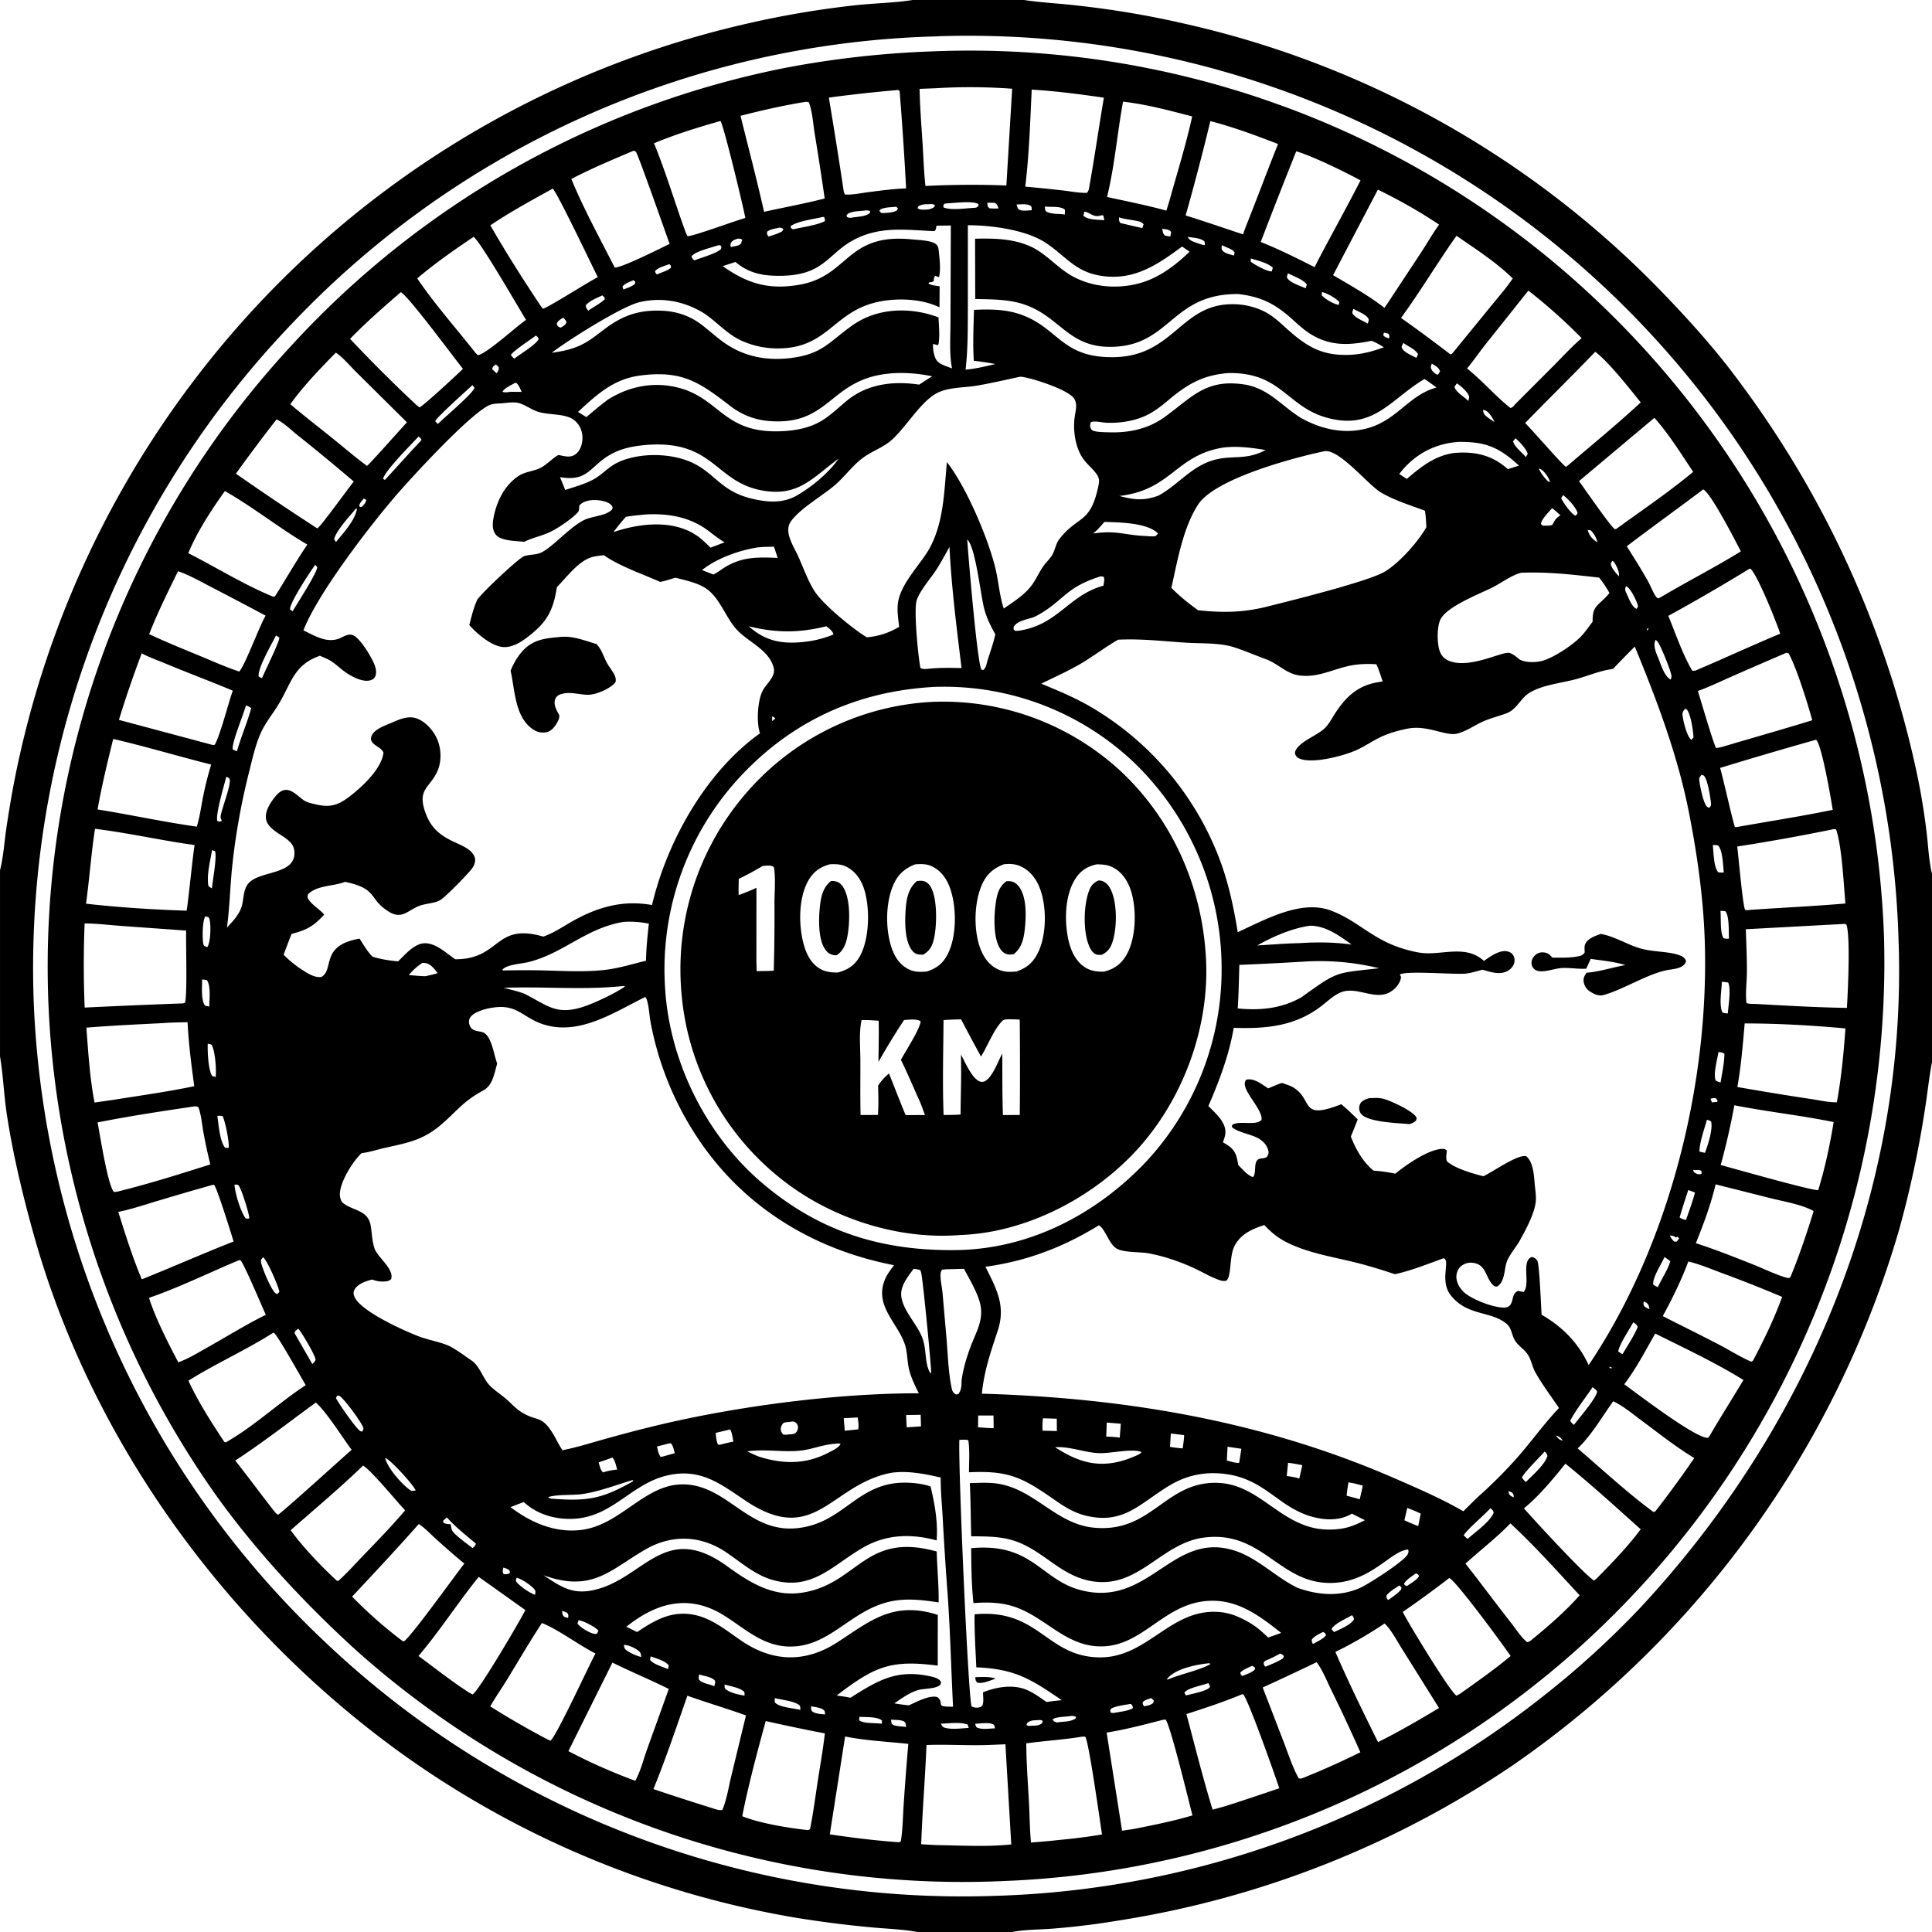 <svg xmlns="http://www.w3.org/2000/svg" viewBox="0 0 256 256"><path d="M120.927 0h14.774c2.279.353 4.621.452 6.916.72q7.173.777 14.206 2.388 1.13.252 2.254.526 1.125.273 2.244.567t2.233.608 2.222.649q1.108.334 2.21.69 1.1.354 2.196.729 1.095.375 2.182.77 1.088.394 2.168.809t2.154.849q1.072.434 2.137.888t2.12.927q1.057.474 2.104.966 1.047.493 2.085 1.004 1.038.512 2.067 1.042 1.028.53 2.047 1.08 1.018.55 2.027 1.117 1.008.568 2.006 1.154t1.985 1.19 1.963 1.227 1.94 1.262 1.916 1.297 1.893 1.332 1.868 1.367 1.843 1.4q.914.71 1.816 1.435t1.79 1.467q.889.741 1.763 1.499.875.758 1.736 1.531.86.774 1.707 1.563.846.79 1.678 1.595t1.649 1.624 1.618 1.654c3.587 3.72 7.088 7.632 10.139 11.809q1.048 1.408 2.059 2.844 1.01 1.436 1.983 2.898.972 1.462 1.906 2.949t1.827 2.998q.895 1.51 1.749 3.045.853 1.534 1.667 3.09.813 1.556 1.585 3.133t1.502 3.174 1.418 3.213 1.333 3.248 1.246 3.282 1.16 3.315q.56 1.664 1.072 3.343.515 1.68.982 3.371.47 1.692.895 3.396t.805 3.418q.976 4.347 1.503 8.77c.227 1.816.292 3.795.725 5.563v24.93c-.412 2.173-.627 4.39-.985 6.575q-1.227 7.923-3.372 15.649-.39 1.338-.808 2.668t-.865 2.65q-.446 1.32-.92 2.63-.475 1.311-.978 2.612-.502 1.3-1.032 2.59-.53 1.288-1.087 2.566-.558 1.278-1.142 2.543-.585 1.266-1.196 2.518-.611 1.253-1.25 2.492-.637 1.24-1.302 2.465-.664 1.225-1.354 2.436t-1.406 2.407-1.458 2.377-1.507 2.344q-.767 1.165-1.558 2.312-.79 1.148-1.606 2.278t-1.655 2.244-1.702 2.208-1.749 2.17-1.794 2.133q-.91 1.057-1.84 2.095-.931 1.037-1.885 2.054-.953 1.017-1.927 2.014t-1.97 1.972-2.012 1.93-2.053 1.886-2.092 1.842-2.131 1.797-2.169 1.751-2.206 1.704q-1.112.841-2.242 1.657t-2.276 1.61q-1.463.99-2.952 1.94t-3.004 1.858-3.053 1.775-3.101 1.69q-1.562.825-3.146 1.606t-3.19 1.518-3.229 1.43-3.268 1.341-3.303 1.25-3.336 1.16-3.367 1.068-3.395.975-3.42.88q-1.716.418-3.443.788t-3.464.692-3.481.597q-4.402.743-8.853 1.093c-1.734.14-3.675.11-5.371.445h-12.532c-1.954-.368-4.044-.42-6.026-.61q-5.032-.462-10.019-1.27-1.735-.293-3.46-.632-1.727-.34-3.443-.728-1.715-.39-3.42-.825-1.704-.437-3.395-.923-1.692-.482-3.369-1.014-1.677-.531-3.339-1.11-1.661-.578-3.306-1.203-1.645-.624-3.271-1.295-1.627-.67-3.234-1.386t-3.193-1.477-3.151-1.565-3.106-1.654-3.058-1.74-3.008-1.824-2.955-1.909q-1.465-.975-2.901-1.99c-23.4-16.631-41.703-41.523-49.447-69.27-1.448-5.185-2.746-10.59-3.558-15.912-.388-2.548-.475-5.149-.904-7.685v-24.657c.449-1.775.568-3.712.834-5.526.467-3.18 1.03-6.381 1.736-9.517q.37-1.67.786-3.328.415-1.658.874-3.305.46-1.647.962-3.281.503-1.634 1.049-3.254t1.135-3.225 1.22-3.193q.632-1.59 1.305-3.16.674-1.572 1.389-3.125t1.471-3.086 1.553-3.046 1.634-3.003 1.712-2.96 1.791-2.912 1.868-2.863 1.943-2.813 2.017-2.76q.848-1.13 1.72-2.242.873-1.111 1.77-2.203t1.817-2.162q.921-1.072 1.865-2.123.944-1.05 1.912-2.08.967-1.03 1.957-2.037.99-1.008 2.002-1.994 1.011-.985 2.045-1.949 1.034-.963 2.088-1.903t2.13-1.856 2.17-1.809 2.21-1.76 2.249-1.71 2.285-1.661 2.322-1.61 2.357-1.557 2.39-1.505 2.424-1.452 2.456-1.398 2.485-1.343 2.515-1.288q1.264-.63 2.542-1.231 1.279-.602 2.57-1.175t2.594-1.118 2.619-1.06 2.642-1.002 2.662-.943 2.684-.884 2.702-.824 2.72-.765 2.736-.703 2.751-.643A125 125 0 0 1 113.417.688c2.447-.263 4.954-.296 7.382-.667zm3.132 4.821q-1.502.04-3.003.117-1.501.076-3 .19-1.498.114-2.993.264-1.496.15-2.987.338-1.491.187-2.977.411t-2.967.485-2.953.557-2.939.63-2.922.702-2.904.773-2.885.845-2.862.916-2.84.986-2.814 1.056-2.787 1.124-2.758 1.193-2.729 1.26-2.697 1.327-2.663 1.393-2.628 1.459-2.591 1.522-2.553 1.586-2.514 1.648-2.472 1.71-2.429 1.77q-1.203.9-2.385 1.829-1.18.93-2.339 1.887-1.158.959-2.291 1.945t-2.244 2-2.193 2.055-2.142 2.108q-1.058 1.067-2.09 2.16-1.055 1.106-2.083 2.238t-2.027 2.289-1.97 2.338-1.911 2.386-1.852 2.433-1.79 2.478-1.73 2.522-1.665 2.564-1.602 2.604-1.537 2.643-1.47 2.68q-.72 1.35-1.404 2.716-.685 1.367-1.336 2.75t-1.268 2.782-1.198 2.813-1.129 2.842-1.057 2.868-.986 2.894-.914 2.918-.842 2.94-.768 2.959-.695 2.977-.62 2.994q-.293 1.5-.547 3.008-.255 1.507-.472 3.02t-.397 3.032-.321 3.04-.246 3.048-.17 3.052q-.067 1.528-.096 3.056t-.019 3.058q.01 1.529.057 3.057.05 1.505.138 3.01.088 1.503.212 3.005.124 1.501.285 2.999t.358 2.991q.198 1.494.432 2.982t.504 2.97.577 2.958.649 2.942.72 2.925q.379 1.458.792 2.907t.863 2.887.933 2.864 1.003 2.842 1.072 2.815 1.14 2.789 1.209 2.76 1.275 2.73q.654 1.356 1.342 2.697.687 1.34 1.407 2.664.72 1.323 1.472 2.629.752 1.305 1.536 2.592.784 1.286 1.599 2.553.815 1.268 1.66 2.514.847 1.247 1.723 2.473.875 1.226 1.781 2.43.906 1.203 1.84 2.385.936 1.181 1.899 2.34.963 1.157 1.955 2.292.991 1.134 2.01 2.244 1.02 1.11 2.065 2.194 1.046 1.084 2.117 2.143 1.072 1.059 2.17 2.09 1.102 1.045 2.23 2.061t2.28 2.005 2.33 1.947q1.176.959 2.376 1.889t2.423 1.83 2.467 1.769 2.51 1.708 2.552 1.645 2.592 1.58 2.63 1.517 2.667 1.452 2.701 1.384 2.736 1.318 2.767 1.249 2.797 1.18 2.825 1.111 2.853 1.041 2.877.97 2.9.898 2.921.826 2.941.754 2.959.68 2.975.607q1.491.286 2.989.534t3 .458q1.504.213 3.012.385 1.508.175 3.02.313 1.512.135 3.027.234 1.515.098 3.032.16 1.517.06 3.035.085 1.518.023 3.036.01t3.035-.065l.11-.002q1.228-.035 2.455-.095t2.452-.145 2.448-.192q1.224-.11 2.445-.243 1.221-.132 2.439-.29t2.433-.34 2.425-.388q1.21-.207 2.417-.437t2.408-.485q1.202-.255 2.398-.533 1.196-.279 2.387-.58 1.19-.303 2.374-.63 1.184-.325 2.362-.675 1.177-.35 2.347-.723t2.333-.77 2.317-.815 2.3-.862 2.282-.909 2.263-.953 2.244-.999q1.118-.51 2.224-1.043t2.203-1.087q1.095-.555 2.18-1.132 1.084-.576 2.157-1.174 1.073-.599 2.133-1.218 1.06-.62 2.109-1.26t2.083-1.302 2.056-1.343 2.03-1.384 2-1.424q.994-.723 1.973-1.464.978-.743 1.942-1.504 3.457-2.704 6.702-5.66t6.262-6.144c22.303-23.965 35.391-55.477 34.198-88.42q-.044-1.528-.125-3.052-.082-1.526-.202-3.049t-.278-3.041-.35-3.035q-.195-1.514-.427-3.024-.233-1.51-.502-3.013-.27-1.503-.576-3-.306-1.496-.65-2.984-.343-1.489-.723-2.968t-.797-2.948-.869-2.928-.941-2.906-1.013-2.882q-.525-1.434-1.084-2.856-.56-1.42-1.154-2.828-.595-1.407-1.224-2.798-.63-1.392-1.293-2.768T238 71.778q-.697-1.36-1.428-2.7-.73-1.342-1.494-2.665t-1.56-2.626-1.624-2.587q-.828-1.283-1.687-2.546t-1.75-2.503-1.812-2.46-1.871-2.413-1.931-2.367-1.989-2.319-2.045-2.268-2.101-2.218-2.155-2.164-2.208-2.11q-1.1-1.026-2.225-2.025t-2.273-1.968q-1.149-.97-2.32-1.913-1.173-.942-2.367-1.856-1.195-.913-2.411-1.797-1.217-.884-2.454-1.738t-2.496-1.677-2.537-1.616-2.575-1.554-2.612-1.49q-1.315-.73-2.647-1.427-1.333-.697-2.682-1.36-1.349-.665-2.714-1.296t-2.745-1.229-2.774-1.161-2.801-1.094-2.828-1.024-2.851-.956q-1.432-.46-2.874-.885t-2.895-.815-2.914-.744-2.93-.673-2.947-.601-2.96-.53-2.973-.456q-1.49-.21-2.983-.384t-2.991-.311-2.998-.238-3.003-.165q-1.502-.064-3.006-.091-1.503-.028-3.007-.019t-3.007.056q-.242.008-.485.026"/><path d="M132.73 249.26q-1.455.061-2.91.088t-2.912.019-2.91-.052q-1.456-.043-2.91-.122-1.453-.079-2.905-.193-1.451-.113-2.9-.262-1.448-.148-2.892-.332-1.444-.183-2.884-.401t-2.873-.472-2.86-.54-2.847-.61-2.832-.677-2.814-.746-2.796-.814q-1.392-.423-2.775-.88-1.382-.458-2.753-.948-1.37-.49-2.729-1.014-1.358-.523-2.704-1.079t-2.677-1.144-2.65-1.208q-1.316-.62-2.618-1.272t-2.588-1.335-2.554-1.397-2.52-1.458-2.485-1.518-2.446-1.578-2.408-1.636q-1.195-.833-2.368-1.695-1.174-.861-2.327-1.75-1.152-.89-2.283-1.806-1.13-.917-2.24-1.862-1.108-.943-2.193-1.914c-6.696-6.1-13.01-12.87-18.327-20.221q-.637-.894-1.258-1.8-.62-.905-1.224-1.821t-1.191-1.843q-.588-.928-1.158-1.865-.57-.938-1.124-1.886-.553-.947-1.09-1.905-.536-.957-1.054-1.924-.52-.968-1.02-1.944-.502-.976-.985-1.962-.484-.985-.95-1.978-.465-.994-.913-1.996-.447-1.002-.877-2.012-.429-1.01-.84-2.028t-.804-2.043-.766-2.056-.73-2.07-.692-2.083-.654-2.095-.616-2.107-.578-2.117-.54-2.128-.5-2.137q-.242-1.07-.463-2.145t-.424-2.154q-.202-1.079-.384-2.16-.183-1.083-.346-2.168t-.306-2.174q-.143-1.088-.267-2.178-.123-1.09-.227-2.183t-.188-2.187-.149-2.19q-.064-1.096-.108-2.192-.06-1.479-.082-2.959t-.01-2.96q.014-1.48.063-2.959.05-1.479.136-2.956.085-1.478.207-2.953t.28-2.946.352-2.939.423-2.929.495-2.918.567-2.905.637-2.89q.336-1.441.708-2.874t.778-2.856q.406-1.422.847-2.835.442-1.413.917-2.814t.985-2.791 1.054-2.766 1.12-2.74q.577-1.362 1.188-2.71.61-1.349 1.253-2.682t1.318-2.65q.676-1.316 1.383-2.616.708-1.3 1.447-2.582t1.51-2.546 1.57-2.508 1.632-2.47 1.692-2.428 1.751-2.386 1.809-2.343 1.865-2.297 1.922-2.252 1.975-2.204q.805-.887 1.627-1.758.823-.872 1.662-1.727.84-.854 1.696-1.692t1.728-1.659 1.762-1.624 1.794-1.588 1.825-1.553 1.855-1.515 1.885-1.48 1.915-1.44 1.942-1.402 1.97-1.364 1.997-1.324 2.023-1.284 2.047-1.244q1.03-.612 2.073-1.203 1.042-.59 2.095-1.16 1.054-.571 2.119-1.12 1.064-.55 2.14-1.077 1.075-.528 2.161-1.034 1.086-.507 2.182-.991 1.095-.485 2.2-.948t2.22-.903 2.236-.859q1.123-.418 2.253-.814t2.27-.77 2.283-.724q1.146-.35 2.298-.678t2.31-.633q1.16-.305 2.324-.587t2.334-.54 2.344-.494q4.918-.95 9.895-1.511 4.977-.562 9.983-.731 1.49-.06 2.983-.083 1.492-.023 2.984-.01 1.492.015 2.983.065t2.98.139q1.49.087 2.977.212 1.487.124 2.97.285t2.963.359 2.953.431 2.94.505 2.928.577 2.913.65 2.895.72 2.877.793 2.857.863 2.834.934 2.81 1.003 2.785 1.072q1.386.554 2.757 1.141t2.729 1.209q1.357.62 2.698 1.275t2.665 1.342 2.631 1.407 2.596 1.472 2.559 1.536 2.52 1.598 2.479 1.66 2.438 1.721 2.394 1.781 2.35 1.839 2.304 1.897q1.14.962 2.256 1.953 1.116.99 2.207 2.008 1.097 1.021 2.168 2.069 1.07 1.047 2.116 2.121 1.045 1.074 2.063 2.173t2.01 2.223 1.953 2.271 1.898 2.319 1.84 2.364 1.782 2.41q.876 1.215 1.722 2.452t1.66 2.494 1.6 2.533 1.537 2.573 1.472 2.61 1.409 2.644 1.343 2.678q.655 1.348 1.277 2.711.621 1.364 1.21 2.742.588 1.377 1.142 2.77.554 1.392 1.073 2.797.52 1.405 1.005 2.823t.935 2.846q.45 1.43.864 2.87.415 1.44.795 2.888.379 1.45.722 2.908.344 1.459.652 2.925.307 1.466.579 2.94t.506 2.953q.236 1.48.435 2.965.198 1.485.36 2.975.163 1.489.288 2.982.126 1.493.215 2.989t.141 2.992q.04 1.486.045 2.971t-.027 2.97-.1 2.97q-.067 1.484-.171 2.966t-.244 2.96q-.14 1.48-.316 2.954-.175 1.475-.387 2.946-.212 1.47-.46 2.935-.246 1.465-.53 2.923-.282 1.458-.6 2.91-.319 1.45-.672 2.893t-.743 2.877q-.388 1.434-.811 2.858t-.881 2.837-.95 2.815-1.018 2.79-1.085 2.766-1.153 2.738-1.219 2.71-1.284 2.679-1.349 2.647-1.413 2.613-1.476 2.578-1.538 2.541-1.6 2.504-1.66 2.463-1.72 2.423-1.778 2.38-1.835 2.336-1.892 2.29-1.947 2.244-2 2.196q-1.011 1.085-2.048 2.144t-2.1 2.093-2.15 2.041-2.2 1.988q-1.111.98-2.247 1.933-1.135.952-2.294 1.877-1.159.924-2.34 1.82t-2.383 1.763-2.426 1.704-2.467 1.643-2.507 1.583q-1.262.776-2.544 1.521t-2.581 1.458q-1.3.714-2.617 1.395-1.316.68-2.649 1.33-1.333.648-2.681 1.264t-2.712 1.198q-1.363.583-2.74 1.132-1.376.549-2.766 1.064t-2.793.996q-1.402.48-2.815.927t-2.838.858-2.858.788-2.876.718-2.893.647-2.908.576-2.921.505q-1.464.234-2.933.432-1.469.199-2.942.361-1.474.163-2.95.289-1.478.126-2.957.216-1.48.09-2.961.144m94.114-103.185-.093.04zl.676-.072.081-.155-.274-.351c-.257.013-.432.017-.674.109zM123.898 11.695l-2.05.08c.054 2.45.249 4.903.403 7.349.115 1.832.172 3.693.374 5.517q4.8-.238 9.605-.105l1.12.046.767-12.825a76 76 0 0 0-10.219-.061m-4.99.237q-4.553.391-9.081 1 1.047 6.26 1.99 12.537l.152.3c.939.074 2.003-.167 2.945-.288 1.706-.218 3.426-.459 5.147-.519q-.333-6.45-.858-12.889c-.205-.17-.099-.146-.296-.14m17.798-.058c-.194 4.265-.345 8.616-.85 12.855q2.516.225 5.026.51c1.017.115 2.145.353 3.158.306.219-.277.241-.47.299-.807.705-3.922 1.263-7.867 1.93-11.795-3.169-.462-6.365-.88-9.564-1.07m-30.241 1.668c-2.827.463-5.573 1.092-8.345 1.804 1.057 4.233 2.165 8.467 3.127 12.721 2.665-.592 5.39-1.087 8.03-1.767q-.623-4.348-1.34-8.681c-.201-1.257-.29-2.893-.764-4.065-.272-.09-.43-.064-.709-.012m42.346-.073c-.769 4.176-1.104 8.511-2.12 12.63 2.625.573 5.273 1.098 7.866 1.808l.38-1.237c1.037-3.725 2.21-7.471 3.037-11.246-2.988-.774-6.092-1.607-9.163-1.955m-53.344 2.563c-2.985.848-5.938 1.756-8.805 2.954 1.592 3.866 2.775 7.931 4.22 11.86l.214.445c.61.079 6.476-2.097 7.665-2.407-.212-1.258-2.864-12.297-3.294-12.852m64.913.017q-1.51 6.286-3.277 12.505c2.557.782 5.064 1.662 7.602 2.496l.39-1.062c1.454-3.62 2.799-7.284 4.253-10.904-2.924-1.13-5.93-2.256-8.968-3.035M83.94 19.98c-2.781 1.177-5.555 2.332-8.232 3.736 1.59 3.875 3.649 7.613 5.545 11.349l.204.38c.802.105 6.177-2.592 7.27-3.13-.394-1.085-4.173-11.87-4.463-12.188-.059-.064-.146-.094-.219-.141zm87.82.067q-2.4 5.99-4.707 12.017c2.446.97 4.794 2.154 7.142 3.337l.516-1.026c1.84-3.498 3.763-6.957 5.566-10.472-2.17-1.17-6.277-3.188-8.517-3.856m-98.518 4.946c-2.775 1.541-5.641 3.083-8.266 4.867 2.082 3.63 4.365 7.225 6.692 10.703l.267.345c.576-.079 6.075-3.59 7.279-4.183-.769-1.503-5.276-11.014-5.972-11.732m109.333.137-5.938 11.332c2.316 1.366 4.686 2.678 6.813 4.33l.657-.973 4.325-6.564c.754-1.157 1.447-2.38 2.257-3.495q-3.9-2.592-8.114-4.63m-57.046 1.811-.408.06c-.12.234-.15.205-.1.481.968.423 2.927.109 4.007.064.36-.038.373-.01.613-.273l.029-.201c-.646-.514-3.248-.159-4.141-.13m5.293-.068c.038.406-.01.453.288.723.403.05.79.038 1.195.024-.138-.39-.13-.507-.48-.744a13 13 0 0 0-1.003-.003m-7.73.183c-.563.006-.938-.006-1.424.298l-.082.235c.279.194.464.18.792.192.576-.021.96-.007 1.432-.377l.069-.22c-.252-.168-.485-.157-.786-.128m11.61.039c.104.334.103.595.474.735.397.15 1.11.04 1.535.02-.016-.174.022-.446-.126-.56-.417-.324-1.372-.205-1.883-.195m-16.358.333c-.587.05-1.14.062-1.682.313l-.139.172c.056.098.099.2.185.274l-.014-.205.07.236.387.008c.615-.046 1.165-.047 1.715-.355l.112-.26-.21-.216zm20.102-.074c.028.201.007.547.183.663.618.407 1.73.27 2.46.41l.026-.622c-.576-.557-1.888-.32-2.669-.451m-24.102.572c-.68.058-1.38.067-1.996.389l-.181.223.072.215c.307.148.458.118.788.057.644-.098 1.843-.128 2.276-.653l-.04-.206c-.3-.109-.608-.067-.92-.025m29.336.115-.123.533c.563.591 1.97.518 2.766.607l-.123-.632c-.215-.041-.282-.018-.502.039-.576.149-.943-.11-1.443-.361a1.8 1.8 0 0 0-.575-.186m-34.744.724c-1.222.288-3.12.51-4.143 1.167l-.029.194c.163.185.127.214.385.247 1.076-.256 3.31-.569 4.18-1.098l-.09-.465c-.23-.089-.129-.094-.303-.045m39.34.04c.018.349-.04.504.21.759.933.195 1.872.451 2.799.634.03.006.061-.004.092-.006l.155-.468c-.207-.302-.558-.377-.912-.45-.792-.163-1.565-.229-2.344-.469m-24.196 1.111c-.057.309-.015.517-.281.704-3.1-.105-6.087-.566-9.105.483-5.274 1.833-4.685 5.708-12.196 5.426-1.905-.072-3.572-.55-5.042-1.821l-1.689.554c3.236 2.301 6.053 3.152 10.054 2.483 6.744-1.127 6.208-6.91 15.034-6.028.786.078 2.47.131 3.116.592.385.276.39.658.436 1.108.097.973.27 2.356.014 3.297a1.7 1.7 0 0 1-.485-.172c-.209.214-.19.431-.219.715-.248.135-.32.14-.592.152l-.102.168c.443.25.99.279 1.486.353l-.025 2.795c-2.646-1.311-6.665-1.323-9.425-.372-4.777 1.647-5.806 5.714-11.802 5.813q-.33.007-.659-.005t-.656-.043-.653-.08-.648-.117-.64-.153q-.317-.086-.63-.19-.312-.103-.618-.225-.306-.121-.604-.26c-1.858-.88-3.186-2.457-4.866-3.585-2.597-1.592-5.577-2.182-8.571-1.463-2.342.563-9.495 5.056-11.593 6.695 1.418-.197 2.723-.456 4.011-1.1 1.02-.51 1.91-1.222 2.81-1.912 2.505-1.92 4.686-2.707 7.874-2.552 1.886.092 3.612.682 5.12 1.825 1.033.783 1.987 1.676 3.047 2.422 2.662 1.872 5.72 2.415 8.92 1.999 4.134-.538 4.979-2.16 8.1-4.35 3.295-2.313 7.667-2.418 11.356-1.017.046 1.157.19 2.408-.002 3.553l-.129.133q-.288-.091-.58-.174c-.086.55.117 1.703.448 2.155.434.593 1.386.83 2.054 1.087-.385-1.934-.202-4.232-.205-6.203l.046-12.726c-.635.01-1.276.002-1.909.036m4.168-.075-.004 10.774c-.012 2.785.017 5.599-.298 8.368 1.35-.126 2.625-.434 3.94-.749q-1.419-.269-2.853-.433c-.143-2.23-.03-4.513.024-6.746 2.125-.1 4.24-.086 6.269.643 4.975 1.787 5.344 5.761 12.325 5.624 7.835-.153 8.782-6.95 15.534-7.015q.523-.01 1.044.039.521.048 1.034.153t1.01.266.975.375c1.013.462 1.837 1.124 2.654 1.87 2.851 2.602 4.85 4.159 8.903 4.007 1.591-.06 3.079-.449 4.563-1.007-.533-.324-1.043-.626-1.626-.855-3.05.621-5.61.743-8.302-1.034-.824-.544-1.543-1.224-2.276-1.88-2.24-2.005-4.093-2.935-7.106-3.282-8.754-.051-8.938 6.695-16.476 6.99-5.982.233-6.98-3.894-11.78-5.576-2.097-.736-4.385-.703-6.58-.757l-.022-7.988c2.437-.054 4.818-.026 7.111.923 2.025.838 3.421 2.54 5.228 3.707 3.284 2.123 7.879 2.236 11.373.548 1.754-.847 3.314-2.111 4.711-3.456-.33-.229-.658-.465-.995-.683-3.264 2.41-6.317 4.506-10.594 3.895-3.618-.517-4.742-2.611-7.546-4.434-2.605-1.692-7.2-2.293-10.24-2.287m-24.906.31c-.552.123-1.195.194-1.665.522-.1.327-.037.335.125.643l.131-.002c.59-.197 1.197-.362 1.731-.685l.137-.298a1.8 1.8 0 0 0-.459-.18m50.674.158c.063.426.04.573.332.901.248.05.487.118.74.103l.085-.6c-.297-.34-.722-.324-1.157-.404m38.976.934c-2.53 3.568-4.768 7.352-7.35 10.88q3.319 2.352 6.54 4.833c.254-.087.247-.12.412-.311l4.95-6.063c.98-1.202 2.037-2.399 2.901-3.686-2.201-2.16-4.921-3.904-7.453-5.653m-130.23.138c-2.575 1.725-5.113 3.5-7.478 5.509 2.334 3.446 5.163 6.61 7.735 9.884l.301.291c1.163-.184 5.075-3.79 6.384-4.68-1.082-1.758-5.912-10.15-6.942-11.004m94.607.012c.255.529.89.68 1.44.869.292.1.545.198.854.221-.025-.206.017-.44-.162-.572-.53-.386-1.491-.425-2.132-.518m-59.64.236c-.444.163-.597.178-.895.558l-.065.395.12.146.384-.084c.493-.105.637-.089.996-.46l-.066-.017.143-.33-.149-.189c-.14-.008-.33-.037-.469-.018m-2.538.862c-.858.31-3.022.777-3.562 1.468.078.307.163.33.384.544.844-.338 2.978-.94 3.518-1.501.053-.283.1-.232-.075-.492zm66.712-.017c-.026.358-.115.55.18.824.336.313.991.434 1.426.56l.08-.42c-.35-.5-1.168-.653-1.686-.964m3.835 1.77-.01.426c.498.404 2.173 1.314 2.783 1.293l.146-.483c-.614-.632-2.075-.981-2.919-1.235M88.697 35c-.53.204-1.594.476-1.906.947.083.249.081.262.26.422.575-.285 1.388-.467 1.85-.893.008-.327-.003-.255-.204-.476m81.977 1.206c-.055.17-.203.441-.118.604.352.669 1.781 1.067 2.446 1.392l.16-.484c-.444-.69-1.777-1.102-2.488-1.511m-86.73.921c-.487.217-1.105.41-1.455.82.031.167.037.263.137.404.505-.205 1.153-.384 1.538-.777l-.001-.263zm118.572 1.376-5.743 7.211c-.804 1.024-1.55 2.114-2.382 3.112 2.034 1.614 3.739 3.65 5.76 5.241.315-.102.42-.265.625-.512l5.15-5.158c1.198-1.212 2.36-2.478 3.648-3.593q-3.323-3.38-7.058-6.301m-149.41.213c-2.303 1.99-4.6 3.997-6.721 6.183 2.821 2.983 5.771 5.95 8.777 8.747l.426.331c.474-.161 5.05-4.397 5.754-5.105-1.19-1.485-7.321-9.779-8.236-10.156m122.073-.017-.052.418c.446.502 1.602 1.193 2.28 1.28l.052-.392c-.476-.51-1.59-1.157-2.28-1.306m-95.366.435c-.735.367-1.639.677-2.179 1.306-.03.348.125.453.314.73.704-.52 1.546-.912 2.17-1.506l.014-.214zm99.52 1.778c-.05.18-.205.492-.1.651.392.589 1.4.951 2.003 1.312.053-.188.19-.456.096-.635-.332-.625-1.413-.951-1.999-1.328m-104.72 1.186c-.351.222-.639.373-.834.758.057.273.1.381.38.512.05.023.108.023.162.034.371-.236.55-.297.75-.698-.103-.29-.23-.405-.458-.606m108.757 1.986-.075.34c.188.258.483.32.77.423.045-.356.087-.365-.124-.648-.187-.04-.38-.09-.571-.115m-112.378.39c-.755.578-2.863 1.928-3.296 2.548.15.21.246.347.457.501.742-.608 2.925-1.87 3.234-2.63-.14-.21-.16-.31-.395-.418m114.974.964c-.082.168-.287.446-.22.627.226.614 1.374 1.037 1.923 1.351l.23-.448c-.286-.686-1.362-1.076-1.933-1.53m25.415 1.17c-3.06 3.185-6.213 6.275-9.291 9.442.907.885 5.01 5.633 5.408 5.806l.326-.243c3.194-2.737 6.503-5.434 9.583-8.296-1.476-1.82-4.223-5.343-6.026-6.709m-166.88.115c-2.106 2.145-4.276 4.392-6.033 6.835 1.803 1.526 3.675 2.969 5.514 4.45 1.48 1.192 2.935 2.448 4.458 3.582l.186.14c.291-.164 4.695-5.142 5.295-5.776l-6.683-6.622c-.825-.81-1.78-1.975-2.737-2.609m145.222 1.453c-.117.356-.208.45-.026.802.127.247.376.428.588.602l.258.063.274-.442c-.192-.541-.623-.732-1.094-1.025m-124.053.126c-.258.227-.403.268-.447.617q.286.276.575.547c.229-.332.289-.38.297-.779-.161-.213-.17-.275-.425-.385m97.086 1.125c-3.355.268-5.401 1.453-7.941 3.591-1.007.848-1.982 1.617-3.201 2.144-1.543.667-3.38.923-5.051.844-.614-.028-1.413-.26-2.003-.089-.1.246-.168.49-.062.754.109.27.221.371.498.444.569.149 1.33.146 1.918.164 2.701.087 5.23-.441 7.445-2.051 3.621-2.633 5.417-5.034 10.451-4.296 3.234.473 4.955 2.812 7.557 4.43 2.734 1.534 5.805 2.223 8.888 1.361 3.907-1.092 5.442-4.392 9.09-5.379-.526-.386-1.045-.785-1.6-1.129-4.468 2.666-6.677 6.739-12.707 5.188-5.574-1.434-6.163-6.091-13.282-5.976m-45.403.12c-7.407.953-7.469 6.757-15.212 6.256-2.068-.134-3.827-.81-5.464-2.078-4.078-3.157-6.39-4.674-11.822-3.974-3.53.454-5.755 2.498-8.264 4.828l1.1.68c.951-.783 1.89-1.599 2.884-2.326 2.733-1.72 5.901-2.37 9.08-1.623 5.818 1.367 6.11 6.245 14.092 5.814 1.767-.096 3.559-.438 5.094-1.357 1.259-.755 2.303-1.808 3.438-2.727 2.73-2.209 6.144-2.58 9.522-2.081.572-.37 1.138-.765 1.73-1.099-1.97-.415-4.174-.576-6.178-.313m17.862.36c-1.933.405-3.876.87-5.823 1.194-1.588.264-3.514.201-5 .864-2.248 1.004-4.26 4.543-6.18 6.28-1.172 1.06-2.664 1.509-3.905 2.44-1.44 1.082-2.485 2.617-3.88 3.763-1.62 1.33-4.524 3.029-5.659 4.676-.353.512-.373 1.147-.24 1.738.228 1.014.882 2.032 1.305 2.988.655 1.481 1.229 3.105 2.095 4.47 1.108 1.746 5.005 4.947 6.828 6.057q.058.035.12.068c1.608-.163 2.871-.572 4.267-1.388-.102-.931-.262-1.916-.194-2.85.19-2.623 2.714-5.062 4.048-7.26 2.058-3.473 2.105-7.781 2.472-11.718 2.51 3.173 5.385 9.898 6.389 13.896.46 1.83.55 3.693 1.144 5.5 1.43-.974 2.988-1.942 3.946-3.424.449-.693.8-1.452 1.264-2.135.354-.52.853-.952 1.182-1.481.408-.657.488-1.519.963-2.138 2.493-3.25 4.166-1.901 5.228-7.272.099-.499.042-.887-.25-1.313-.469-.685-1.135-1.223-1.652-1.87-1.212-1.518-1.55-4.014-1.262-5.868.12-.773.367-1.62-.103-2.327-.773-1.16-5.405-2.66-6.855-2.861q-.124-.017-.248-.03m-66.953.813c-.457.276-1.451.713-1.677 1.184.306.144.748.043 1.082.009l1.456.011c-.188-.395-.361-.889-.695-1.175zm124.783.076-.321.447c.209.787 1.278 1.282 1.826 1.884.115-.388.205-.521-.02-.894-.303-.506-.984-1.123-1.486-1.437m-130.442.23c-.665.623-4.876 4.375-4.923 4.79l.34.366c.773-.802 4.698-4.081 4.853-4.801zm4.035 2.401c-.557.043-1.309.024-1.817.261-2.63 1.227-10.352 9.63-12.486 12.121-3.492 4.076-10.24 12.852-12.129 17.714 1.465.694 3.011 1.697 4.673 1.107.64-.228 1.195-.737 1.893-.464.968.379 2.57 3.053 2.909 4.067.148.444.244.993.02 1.43-.148.291-.4.428-.707.497-1.118.252-2.731-.693-3.571-1.352-.687-.538-1.312-1.162-2.116-1.518q-.456-.204-.913-.4c-3.428 1.175-3.773 3.571-5.438 6.361-.71 1.19-1.666 2.357-2.268 3.592-.781 1.603-1.21 3.56-1.642 5.288q-.803 3.144-1.375 6.338t-.91 6.42c-.271 2.663-.327 5.37-.685 8.02.696-.76 1.408-1.482 1.818-2.445.539-1.267.156-2.791 1.356-3.725 1.724-1.341 5.97-.975 5.759-3.888-.056-.77-.416-1.196-.997-1.658-.912-.727-2.562-1.413-2.764-2.698-.163-1.039.633-2.228 1.269-3 .336-.409.803-.828 1.367-.835.953-.012 1.757 1.026 2.542 1.478.45.26 1.078.358 1.58.475 2.129.497 3.257-.196 4.878-1.524 1.464-1.2 3.741-3.406 3.929-5.385-.378-.86-1.99-1.041-1.588-2.16.317-.878 1.655-1.357 2.456-1.691 1.184-.495 2.407-1.142 3.687-.6 1.184.5 2.211 1.722 2.653 2.911.481 1.293.486 2.873-.111 4.129-.99 2.078-2.563 2.285-1.612 5.159.706 2.134 1.84 3.136 3.816 4.077.928.442 2.43.983 2.782 2.045.155.467.012.916-.228 1.323-.408.69-3.482 3.773-4.18 4.263-.377.266-.728.361-1.175.46-.618.138-1.315.216-1.897.466-1.428.613-2.206 1.743-3.861.73-2.803-1.715-1.375-3.032-5.821-3.97l-.198.07c-1.437.508-3.631.423-4.709 1.572-.088.318-.127.385.062.687.47.748 1.48 1.307 2.067 2.005-1.364 1.526-2.337 2.067-4.319 2.561q-.538 1.376-1.057 2.758c.616.64 1.27 1.163 1.983 1.69.846.53 2.021 1.455 3.057 1.246 1.698-1.039-.207-4.181 5.03-5.063.523.809 1.022 1.71 1.712 2.385 1.105.358 2.234.51 3.386.629.946-.905 2.17-2.41 3.58-2.405 1.492.006 2.834 1.351 4.005 2.125 6.038.004 5.173-4.9 11.648-3.005l.12-.04c1.233-.436 2.435-1.239 3.57-1.892 3.406-1.958 6.791-2.95 10.724-2.253 2.002-8.462 7.157-17.655 14.307-22.747l-.052-.17c-.413-1.403-.27-4.223.432-5.522.516-.956 1.733-1.837 1.437-3-.62-2.428-3.436-3.407-4.975-5.141-1.495-1.685-2.233-4.365-4.266-5.536-1.101-.634-2.567-.948-3.8-1.255-.66.2-1.325.433-2.004.556-2.22-1.001-5.517-2.133-7.439-3.535-.593.073-1.25.118-1.813.323-1.703.62-3.164 2.62-4.43 3.907-.519 3.356-1.472 4.849-4.243 6.879-.851.623-1.979 1.2-3.07 1.036-1.498-.224-3.318-1.781-4.294-2.895.283-1.053.529-2.144.964-3.145l.058-.137c.332-.723 5.525-5.588 6.215-5.831.695-.245 1.52-.17 2.186-.445 1.492-.617 3.762-3.331 5.754-4.338 1.128-.57 2.91-.53 3.75-1.42.044-.18.105-.24.004-.416-.254-.442-.882-.632-1.351-.729-.877-.181-2.019-.16-2.764.4a.77.77 0 0 0-.252.316c-.01.466.012.633-.346.984-.953.934-2.768 2.156-4.005 2.65-.985.395-1.971.602-2.93 1.089-1.03-.12-3.141-.102-3.793-.978-.468-.629-.421-1.436-.286-2.166.401-2.167 1.428-4.315 3.317-5.578.894-.599 2.013-.608 2.943-1.092.86-.447 1.502-1.228 2.343-1.693.759.138 1.56.418 2.241-.078.567-.413.828-1.067.918-1.743.112-.837-.084-1.683-.618-2.346a2.6 2.6 0 0 0-1.09-.815c-1.286-.486-2.793-.346-4.11-.732-.974-.285-2-1.157-2.988-1.238-.56-.046-1.15.035-1.707.092m129.861.899c.073.499.255.705.67 1.011.28.207.579.408.877.586-.26-.498-.674-1.287-1.215-1.533-.114-.053-.212-.053-.332-.064m22.718 1.038-9.99 8.385c.746 1.012 4.117 5.919 4.74 6.371l.218-.05c3.394-2.462 6.957-4.868 10.171-7.55-1.61-2.396-3.21-5.005-5.139-7.155m-182.57.206q-2.764 3.542-5.387 7.19 5.326 3.725 10.785 7.252c.487-.27 4.055-5.258 4.834-6.209q-3.704-3.16-7.512-6.196c-.799-.637-1.796-1.62-2.72-2.037m18.818 2.266c-.965 1.05-4.477 4.556-4.704 5.608l.185.125.108-.025c1.604-1.746 3.16-3.51 4.798-5.226-.095-.289-.162-.295-.387-.482m145.344.24-.313.38c.152.748 1.214 1.509 1.697 2.116l.24-.451c-.209-.662-1.086-1.6-1.624-2.044m-7.558.477c-2.9.2-5.43 1.439-7.353 3.648q-.257.293-.487.607l1.004.646c1.861-1.594 3.69-3.056 6.18-3.422 2.498-.256 4.826.168 6.808 1.795q.2.165.393.336l1.48-.473c-2.657-2.428-4.383-3.18-8.025-3.137m-107.298.376c-1.826.134-3.584.422-5.185 1.365-2.648 1.562-2.882 3.571-6.565 2.924.23.565.483 1.13.68 1.706 1.402-.468 3.057-.889 4.283-1.73.853-.585 1.655-1.41 2.582-1.864 2.906-1.428 7.335-1.357 10.218.09 2.758 1.385 3.588 3.537 7.289 4.559 2.209.557 4.365.831 6.426-.382 1.962-1.155 4.144-2.952 5.444-4.827-3.43 2.487-5.245 5.026-9.964 4.245-6.386-1.055-6.463-6.63-15.208-6.086m76.22.36c-6.392.976-6.93 5.644-13.849 6.424 1.941.524 3.295.667 5.206-.06 2.377-1.298 4.033-3.473 6.619-4.47 2.798-1.08 4.686-.015 7.545-1.554-1.861-.31-3.628-.545-5.52-.34m13.307.497c-4.153.873-14.475 3.638-16.718 7.06-1.996 3.046-2.76 7.522-3.547 11.042 1.08 1.106 2.284 2.06 3.532 2.969 3.444.365 6.18.309 9.54-.578 2.981-.754 13.064-3.243 15.226-4.549 1.857-1.12 4.216-3.752 5.327-5.604q.08-.135.155-.272c-.025-.742-.063-1.452-.185-2.186-1.903-.717-4.126-1.391-5.866-2.44-1.713-1.033-5.497-5.778-7.464-5.442m28.426 2.296c.271.627.759 1.277 1.268 1.734l.213.052c-.134-.529-.697-1.363-1.166-1.656-.15-.093-.167-.089-.315-.13m21.776 2.764c-3.359 2.534-6.779 4.986-10.126 7.535.986 1.572 1.987 3.137 2.884 4.763.25.455.775 1.755 1.113 2.047.055.048.131.064.196.096l.426-.225c3.462-2.058 7.08-3.89 10.499-6.006-.766-1.47-4.009-7.8-4.992-8.21m-195.884.218c-1.785 2.487-3.672 5.388-4.85 8.228 3.71 1.892 7.406 4.194 11.247 5.771l.24-.046c1.444-2.285 2.77-4.619 4.289-6.86-3.745-2.198-7.15-4.947-10.926-7.094m177.333.538-.27.384c.25.591 1.27 2.005 1.822 2.302.036.02.077.03.116.045l.241-.34c-.184-.767-1.297-1.924-1.91-2.39m-158.94.465c-.246.291-.477.537-.593.908l.066.183.276.013c.248-.3.555-.54.592-.932-.113-.066-.215-.135-.341-.172m-.994 1.281c-.813.999-2.596 2.868-2.922 4.087l.242.389c.871-1.073 2.315-2.66 2.675-3.975.033-.12.076-.236.114-.353zm158.463-.018c-.411.505-1.435 1.469-1.469 2.098.216.244.231.21.556.222.217.007.443-.015.66-.027l.281-.068.087-.163c.299-.55.454-.8 1-1.109-.362-.323-.717-.675-1.115-.953m-120.216.843c-.837.085-1.675.158-2.504.304-.59.65-1.125 1.319-1.65 2.022 3.142-1.056 7.054-1.595 10.151-.058.375.186.731.422 1.082.649.578.466 1.106.944 1.623 1.476l1.871-.707-.137-.08c-.909-.537-1.679-1.248-2.556-1.828-2.367-1.562-5.095-1.946-7.88-1.778m60.897.982c-.471.54-.923 1.083-1.489 1.528 3.222-.45 4.135.238 6.972.337.482.026 1.088.139 1.53-.078l-.219.099.308-.35c-1.15-1.242-4.268-1.436-5.862-1.497q-.62-.023-1.24-.04m64.05 1.06c.146.674.585 1.208 1.167 1.571q.055.032.113.062c-.162-.608-.434-1.125-.881-1.57zm-82.228 1.261c.156 2.313 1.332 16.512 1.897 17.274.233.008.222.065.356-.091.259-.3.345-.82.453-1.197.358-1.127.772-2.262 1.018-3.42-.613-1.08-1.118-2.097-1.449-3.297-.507-1.837-1.14-8.21-2.275-9.269m-27.811 1.063c-2.483.405-5.344 1.419-7.331 2.998l1.526.593c.259-.159.539-.308.785-.484 2.582-1.859 4.633-1.846 7.713-1.725l-.484-1.477c-.74.007-1.474.005-2.209.095m25.46-.073c-.546.993-1.093 1.995-1.699 2.954-.75 1.189-2.314 2.903-2.67 4.222-.355 1.322.208 7.346.527 8.878.395.2.876.104 1.305.07 1.37-.13 2.762-.1 4.136-.072-.644-5.317-1.335-10.7-1.599-16.052m87.825 1.843c-.111.217-.237.316-.164.564.165.555.668 1.052 1.037 1.492.109-.547-.277-1.32-.567-1.783a.65.65 0 0 0-.306-.273m-171.863.526c-.618.817-3.35 4.98-3.332 5.84 0 .034.01.067.016.101l.31.22c.551-.927 3.274-5.127 3.266-5.853zm190.052.518q-5.307 3.258-10.768 6.251c.962 2.303 1.911 5.14 3.177 7.26.343.075.631-.097.949-.24 3.578-1.521 7.115-3.169 10.702-4.658-.487-1.53-3.001-7.764-3.914-8.582zm-208.235.329c-1.333 2.747-2.717 5.498-3.824 8.344 2.183 1.03 4.427 1.931 6.656 2.856 1.744.723 3.489 1.51 5.281 2.1.806-.917 2.58-5.812 3.491-7.408q-3.502-1.873-7.028-3.698c-1.481-.768-3-1.642-4.576-2.194m177.949.213c-1.284.343-2.46 1.252-3.639 1.867-1.687.881-6.076 2.513-7.007 4.269-.51.962-.487 3.216-.131 4.217.204.573.572 1.015 1.131 1.266 2.712 1.22 7.055-1.19 8.078-1.002.476.087 1.03.588 1.403.882.841.446 2.249.401 3.136.124 1.494-.465 3.888-2.051 4.975-3.18.57-.592 1.024-1.294 1.536-1.936.025-.977.028-1.603.771-2.334.502-.494 1.037-.927 1.465-1.494a13 13 0 0 0-1.366-2.04c-3.486-.395-6.831-.793-10.352-.64m-55.719.477c-4.77 1.501-4.822 3.244-8.464 5.225-.948.516-2.457.487-3.04 1.471l.002.353c.246.24.262.167.587.165 5.274-.738 6.611-4.682 11.308-5.984.051-.353.196-.864.02-1.181-.142-.026-.268-.056-.413-.049m69.632 1.305c-.196.498-.091.584.123 1.07.231.526.702 1.705 1.247 1.912l.048.012c.124-.222.21-.248.137-.505-.179-.627-.88-2.065-1.412-2.42-.044-.029-.095-.046-.143-.07m-116.241 5.31c1.964 1.74 3.87 2.289 6.466 2.14 1.665-.095 3.212-.414 4.753-1.055-.066-.463-.58-.798-.934-1.088-3.621.9-6.652.895-10.285.003m119.053.317-.05.243.16-.1.054-.261zm-181.687.89c-.537 1.077-2.424 4.293-2.309 5.42.188.148.235.176.451.238.304-.758 2.404-4.99 2.288-5.364zm111.58.569c-1.71.982-3.275 2.197-4.973 3.191-1.664.975-3.482 1.78-5.211 2.638 2.13.885 4.255 1.761 6.264 2.901q.71.407 1.404.844.693.436 1.367.9.675.465 1.33.957.654.492 1.288 1.01.634.52 1.246 1.064t1.2 1.113q.59.57 1.154 1.162.566.593 1.106 1.209t1.054 1.253 1.001 1.296.947 1.336.891 1.374q.432.696.834 1.41.402.713.775 1.442.372.73.714 1.474.343.744.654 1.501c1.428 3.455 2.209 7.005 2.803 10.68 3.6-1.633 8.376-4.362 12.364-2.856 3.687 1.393 5.508 3.913 9.863 5.14.892.25 1.773.474 2.703.509 2.421.092 5.156-.906 7.295.693q.154.117.303.24l.102.084c.797-.57 2.105-1.519 3.138-1.253.33.085.595.253.764.56.191.348.19.767.044 1.13-.19.473-.594.82-1.06 1.005-.99.39-2.108.013-3.075-.28-.727.181-1.561.466-2.305.523-1.684.13-7.677-.414-8.666.113.169.301.206.32.104.669-.215.734-.843 1.383-1.512 1.728-1.835.949-4.058-.64-6.004-.158-1.08.267-2.016 1.197-2.88 1.871-3.53 2.755-7.377 3.099-11.709 2.96-.643 3.704-1.89 6.936-3.357 10.364.904.93 2.244 2.024 2.254 3.427.004.476-.173.937-.33 1.379.882.506 1.514.9 1.808 1.938.099.349.163.705.22 1.062.457.454 1.35 1.512 1.98 1.593.488-.665-.037-2.117.822-2.4.39-.129.585.001.995-.26.193-.327.286-.513.175-.908-.21-.752-.786-1.285-1.459-1.633-.933-.484-2.657-.747-3.366-1.436.047-.185.01-.258.201-.349 1.012-.48 3.016.221 3.737-.582.225-1.485-3.09-4.282-2.001-5.331 1.056-.22 2.035.615 2.888 1.155.6-.244 1.201-.517 1.815-.721.537.19 1.17.365 1.645.683 2.523 1.693.74 4.28 6.225 2.141.765.631 1.467 1.315 2.174 2.01a55 55 0 0 1-.905 2.263c.634 1.648 1.613 3.423 3.024 4.53.971.061 1.906.195 2.858.397 1.46-1.168 4.672-3.464 6.544-3.273l.292.192c-.019.524-.188.99.04 1.469 1.139.956 3.352 1.585 4.797 1.95l.162-.075c1.146-.546 4.427-2.865 5.518-2.578.982.814 1.03 2.657 1.142 3.845.064.678.196 1.467.127 2.141-.172 1.7-1.401 3.896-2.23 5.394-.484.759-1.123 1.55-1.511 2.357-.514 1.066-.232 2.85-1.4 3.54-.266-.002-.395-.064-.578-.255-.978-1.028-.842-2.724-2.694-2.901a2 2 0 0 0-1.545.499c-.346.32-.548.815-.561 1.283-.022.792.388 1.506.933 2.052.981.983 3.919 2.105 5.362 2.103.304-.001.623-.066.821-.32.493-.633.195-1.549 1.08-1.896l.19.046a6 6 0 0 0 .515.1c.975-1.029-.377-4.067 1.082-4.64.312.078.55.197.724.477.32.513.494 6.14.59 7.188 2.752 1.574 4.913 3.78 6.227 6.671 10.623-15.824 15.956-37.037 15.392-56.005-.171-5.745-.98-11.51-2.086-17.144-1.499-7.64-4.234-14.881-7.193-22.058-.986.975-1.932 1.953-2.887 2.956-1.735.234-3.09.847-4.751 1.315-1.967.555-4.543.759-6.305 1.842-1.24.764-1.655 2.201-3.076 2.731-.982.367-2.025.622-2.984 1.03-1.153.492-2.379 1.397-3.593 1.667-1.48.329-3.881-1.163-6.41-.691-1.115.208-2.293.528-3.336.979-1.22.528-2.303 1.323-3.511 1.873-1.663.757-5.889 1.887-7.6 1.12-.259-.116-.432-.27-.531-.538-.079-.215-.01-.457.107-.647.724-1.17 2.682-1.814 3.727-2.763.575-.523.966-1.284 1.383-1.937 1.386-2.175 2.954-3.718 5.593-4.197q.385-.07.773-.127c-.267-.751-.5-1.56-.841-2.279-1.306-.076-2.529-.038-3.808.26-2.204.514-4.09 1.547-6.433 1.22-1.703-.237-2.831-1.589-4.392-2.145-1.312-.469-3.669-1.5-4.905-1.77-1.857-.406-3.82-.304-5.71-.424-3.03-.192-5.912-.546-8.97-.392m71.204.026c-.376.87.137 1.81.468 2.657.304.78.776 2.244 1.56 2.605.031-.142.088-.28.093-.425.015-.528-1.404-4.017-1.82-4.568-.119-.158-.159-.172-.301-.269m17.341 1.709q-3.701 1.583-7.385 3.207c-1.435.63-2.869 1.333-4.345 1.855.282.84 2.185 7.41 2.435 7.56.323-.052.625-.109.941-.2 3.926-1.166 7.875-2.277 11.787-3.486-.644-2.317-2.037-6.837-3.136-8.864zm-217.928.073c-1.093 2.92-2.111 5.833-3.015 8.818l12.452 3.33.259-.041c.83-1.65 1.69-5.201 2.377-7.163-2.944-1.23-5.933-2.345-8.877-3.575-1.053-.44-2.191-.835-3.196-1.369m104.482 4.481c-10.382.687-19.115 4.95-25.99 12.76q-.304.348-.6.705-.294.356-.58.72-.287.363-.564.734-.278.37-.546.748-.267.377-.526.76-.258.385-.508.775-.249.39-.488.785-.24.397-.469.799-.23.401-.449.809-.22.407-.429.82-.21.412-.409.83t-.388.84-.367.85-.346.858-.325.867-.303.874-.282.882-.26.888-.238.894-.215.9-.194.905-.171.91-.149.913-.126.917q-.057.459-.103.92-.046.46-.081.921-.035.462-.058.924t-.035.925-.013.925.011.926q.011.462.033.924.023.463.056.924c.65 9.587 5.419 19.172 12.676 25.425 7.602 6.55 15.927 9.17 25.899 9.034 9.54-.13 18.217-4.582 24.778-11.324q.314-.328.62-.664t.603-.679.587-.694.57-.707.552-.721q.273-.364.535-.735.263-.37.517-.747t.499-.76.48-.77q.235-.39.46-.783.227-.394.443-.794t.422-.804.403-.815q.197-.41.383-.823.187-.415.363-.833.177-.419.343-.842.166-.422.322-.85.156-.426.301-.856t.28-.865.26-.87.238-.877.216-.882.196-.888.173-.891.152-.896q.07-.448.13-.899.06-.45.109-.902.048-.452.086-.904.038-.453.064-.907.027-.453.043-.907t.02-.908-.002-.909q-.005-.471-.022-.943-.017-.471-.045-.942-.029-.47-.069-.94t-.092-.94-.116-.935-.139-.933-.162-.93-.185-.924-.208-.92q-.11-.46-.23-.915-.121-.456-.254-.909-.132-.453-.276-.902-.143-.449-.298-.895-.155-.445-.32-.887-.166-.441-.343-.879-.177-.437-.364-.87-.187-.432-.385-.86-.199-.428-.407-.851-.21-.423-.428-.841-.22-.418-.449-.83-.23-.412-.47-.818t-.489-.806-.509-.794-.529-.781-.548-.768-.567-.754-.586-.739-.603-.724-.622-.71q-.316-.35-.64-.694-.323-.343-.655-.677-.333-.335-.673-.661-.326-.308-.658-.607-.334-.299-.674-.59t-.687-.573-.701-.557-.715-.54q-.36-.264-.727-.52-.367-.257-.74-.504-.374-.247-.753-.486-.379-.237-.764-.466t-.775-.448-.786-.428q-.395-.21-.796-.41-.4-.2-.806-.39-.405-.19-.815-.369-.41-.18-.824-.35t-.833-.33-.84-.308q-.422-.15-.847-.288-.426-.139-.855-.267-.428-.129-.86-.247t-.867-.225-.871-.204-.876-.182-.881-.161-.885-.14q-.442-.064-.887-.117-.444-.053-.89-.096-.445-.042-.892-.074t-.894-.052-.894-.03-.895-.008-.895.013c-.283.006-.562.015-.843.041m-90.657 2.4c-.306 1.154-1.948 5.056-1.754 5.85.187.1.342.181.546.242.564-1.93 1.363-3.793 1.903-5.721a6 6 0 0 0-.695-.37m190.672.468c-.262.348-.374.448-.316.909.098.782.554 2.732 1.154 3.204l.29-.32c-.052-.921-.334-3.013-.9-3.721zm-120.956.998-.006.638.204-.186.22-.145c-.143-.2-.205-.203-.418-.307M15 97.916c-.762 3.096-1.52 6.2-2.072 9.341 4.385.703 8.754 1.66 13.146 2.275.406-1.282.58-2.687.844-4.01q.431-2.134 1.064-4.216c-4.33-1.081-8.639-2.39-12.982-3.39m225.619.106q-6.369 1.797-12.697 3.731c.376 1.214 1.781 7.583 1.981 7.84l.254-.009c4.223-.757 8.485-1.41 12.687-2.275-.21-1.397-1.474-8.74-2.202-9.274zm-15.16 4.648c-.264.323-.34.405-.286.825.084.646.55 3.082 1.06 3.427.095.065.154.084.256.125.247-.318.258-.326.21-.742-.089-.756-.428-3.09-.958-3.55zm-195.47.25c-.284 1.114-1.434 4.945-1.2 5.858.225.089.305.138.537.012.024-.014.04-.04.06-.06-.052-.136-.148-.264-.155-.41-.036-.793 1.621-4.732 1.136-5.187-.106-.099-.252-.142-.378-.214m-17.399 6.902c-.508 3.301-.736 6.62-1.19 9.923 4.378.498 8.917.783 13.319.926.129-.28.837-7.443 1.07-8.695-4.413-.61-8.78-1.607-13.199-2.154m230.162.09q-6.253 1.28-12.56 2.258c.161 1.212.726 7.814 1.046 8.391.254.054.414.051.668.004 4.208-.293 8.422-.487 12.625-.845-.237-2.58-.469-7.59-1.235-9.811-.257-.065-.299-.057-.544.004m-15.8 2.064c.122.931.106 2.887.713 3.595.27.064.474.057.75.03-.094-.823-.152-2.999-.753-3.542-.133-.121-.528-.077-.71-.083m-198.855.675c-.24 1.46-.736 3.273-.479 4.74.152.145.277.227.467.317.085-1.039.682-4.094.408-4.933zm199.874 8.041c.102.968-.093 2.803.398 3.599.252.127.455.094.73.082-.057-.862.073-3.011-.488-3.637-.213-.017-.426-.038-.64-.044m-200.77.725c-.391.643-.41 2.957-.25 3.695.026.113.066.157.127.243l.392.145c.438-.621.51-2.915.29-3.678-.047-.159-.062-.167-.139-.287zm55.388.742c-5.074.866-7.962 4.236-12.708 5.353-.808.19-2.817.315-3.31.986l.069.096q1.772-.043 3.545-.031c3.329-.014 6.905.349 10.199-.076 1.77-.228 3.479-.774 5.213-1.182.037-1.64.195-3.286.385-4.916-1.17-.227-2.205-.31-3.393-.23m-71.375.206q-.224 5.572.008 11.143 6.515-.314 13.032-.555l.262-.09c.325-1.103.1-7.802.15-9.555l-8.756-.63c-1.55-.115-3.144-.317-4.696-.313m233.059.066-12.943.698c.066 1.926.159 3.858.143 5.785-.01 1.296-.226 2.737-.044 4.007.386.115.764.101 1.162.104 4.028.228 8.103.46 12.136.527.12-2.005.487-9.444-.063-11.02-.276-.132-.143-.111-.392-.101m-70.676.233c-2.37.324-4.935 1.436-7.005 2.615 1.855-.111 3.723-.27 5.581-.305 2.35-.154 4.589-.14 6.928.186-1.6-1.157-3.43-2.501-5.504-2.496m-.98 4.765q-4.195.252-8.395.423c-.061 1.92-.083 3.85-.216 5.766 2.951.305 5.817.023 8.446-1.477 4.914-3.537 4.435-3.167 10.29-3.845a33.2 33.2 0 0 0-10.124-.867m-116.674.17c-.684.469-1.245.955-1.772 1.605.728.055 1.466.135 2.196.147.55-.119 1.093-.232 1.628-.406-.447-.55-.916-1.249-1.68-1.342-.141-.017-.234-.01-.372-.004m-29.164 2.187c.017.845-.178 2.833.41 3.476l.541.112c.013-.93.23-2.735-.312-3.495a4 4 0 0 0-.64-.093m201.38.31c-.035 1.145-.394 3.01.059 4.041.249.127.455.13.73.143.065-1.017.456-3.207.044-4.09a5.5 5.5 0 0 0-.834-.094m-145.854.582c-5.218.523-10.361.012-15.569.213.907.24 1.859.443 2.735.777 3.05 1.513 4.216 2.964 7.978 1.684 1.43-.486 4.047-1.725 5.3-2.589l.032-.119zm3.169 1.439c-4.173 2.054-8.858 5.255-13.722 3.533-2.425-.858-3.229-2.52-6.145-2.175-.787.094-1.607.277-2.328.611-.46.213-1.003.551-1.117 1.086-.08.373.076.84.34 1.11.323.333.925.358 1.36.466 1.296.322 1.561 3.061 2.024 4.166-.383 1.296-.57 2.874-1.848 3.575-2.472 1.355-3.134 2.315-5.113 4.123-2.662 2.432-4.638 2.753-7.963 3.496-1.017.228-2 .575-3.042.685-1.178 1.09-2.894 3.847-2.883 5.486.003.327.124.882.385 1.097 1.27 1.052 3.294.92 3.682 2.94.192 1.002.172 1.992.489 2.975l.045.148c.39 1.163 2.641 2.724 2.187 4.052-.326.324-.796.317-1.232.317-.456 0-.872-.129-1.304-.26-.813.215-1.873.555-2.313 1.342-.16.287-.143.548-.04.849.66 1.929 6.606 4.59 8.537 5.328 1.262.483 2.629.695 3.865 1.201.87.357 2.307 1.435 3.125 1.99 1.186.805 1.52 2.456 2.537 3.434.611.589 1.35 1.068 1.999 1.618.642.546 1.246 1.234 1.943 1.7 2.253 1.503 2.754.292 4.463 3.178.363.662.706 1.347 1.126 1.974 1.9-.371 3.748-.963 5.61-1.482q3.916-1.104 7.876-2.035c10.362-2.405 23.124-4.04 33.731-4.026-.596-1.213-1.198-2.399-1.404-3.75-.14-.908-.157-1.902-.456-2.77-.964-2.805-3.901-4.97-2.731-8.286.285-.809.792-1.498 1.315-2.167-10.585-2.048-19.81-7.608-25.882-16.64q-.602-.892-1.157-1.814-.556-.923-1.062-1.873t-.963-1.925-.861-1.972q-.405-.998-.758-2.015t-.652-2.051-.545-2.082q-.245-1.049-.436-2.108c-.092-.525-.255-2.868-.682-3.05m-63.953 3.456c-3.356.164-6.724.326-10.073.597.248 3.266.456 6.71 1.082 9.923l2.626-.378c3.53-.562 7.088-1.059 10.587-1.787-.384-2.82-.753-5.637-.887-8.483-1.108.035-2.23.034-3.335.127m209.659.039c-.241 2.815-.476 5.638-.968 8.423q4.914.864 9.847 1.609c1.024.148 2.31.456 3.336.41.591-3.236.904-6.502 1.136-9.781-4.386-.4-8.948-.662-13.351-.661m-203.65 2.682c-.045.94.06 3.567.603 4.289l.445.126c.113-.892-.062-3.628-.579-4.31zm200.175 1.11c-.151 1.006-.7 2.813-.376 3.758.217.143.409.204.658.274.197-1.233.495-2.555.508-3.802-.263-.197-.473-.19-.79-.23m2.11 7.053a96 96 0 0 1-1.809 7.917c1.742.47 12.174 3.434 12.92 3.325.91-2.977 1.54-5.947 2.046-9.017-4.352-.893-8.795-1.362-13.156-2.225m-204.482.212c-4.129.607-8.31 1.25-12.404 2.059.347 1.765 1.292 8.034 2.14 9.198.168.008.295.02.46-.023 4.166-1.021 8.252-2.315 12.34-3.608a73 73 0 0 1-.913-4.239c-.196-1.088-.284-2.312-.667-3.346-.31-.185-.618-.09-.957-.041m3.466 1.19c.172 1.137.312 3.34 1.028 4.225l.461.03c.135-.762-.44-3.51-.79-4.229a3 3 0 0 0-.699-.026m197.381.516c-.312 1.132-1.02 3.122-.986 4.227l.732.16c.382-1.079 1.05-3.02.812-4.143-.185-.136-.337-.185-.558-.244m-195.871 4.5.081.044zm194.04 2.135c.095.3.1.33.396.485.175.091.34.096.533.107l.206-.093-.05-.373c-.256-.123-.422-.105-.695-.094a1.6 1.6 0 0 1-.39-.032m-196.213 2.005q-3.61 1.018-7.203 2.097c-1.734.519-3.48 1.11-5.253 1.474.933 3.004 1.892 6.032 3.11 8.936 4.07-1.633 8.086-3.411 12.165-5.013-.297-.983-2.223-7.187-2.59-7.514zm2.934-.038c.095 1.193.78 3.501 1.478 4.456.324.065.163.06.482.017.04-.483-1.043-3.991-1.429-4.387-.134-.137-.352-.082-.531-.086m196.258-.043c-.61 2.642-1.613 5.285-2.613 7.801 2.593.828 5.142 1.857 7.675 2.852 1.053.414 3.743 1.696 4.674 1.773.065-.056.151-.099.19-.176 1.171-2.82 2.164-5.794 3.065-8.711-1.665-.899-3.879-1.243-5.71-1.704zm-3.622.753q-.605 1.804-1.149 3.628c.28.197.526.263.85.343.407-1.201.874-2.41 1.186-3.638a19 19 0 0 0-.887-.333m-78.087 4.668c-4.688 2.887-9.563 4.758-15.04 5.498 1.445 2.898 2.724 5.159 1.63 8.467-.927 2.803-1.818 5.376-2.102 8.352 18.91.549 37.194 3.599 54.614 11.18 3.095 1.347 6.256 2.713 9.183 4.399.907-.888 1.798-1.812 2.76-2.642 1.822-1.69 3.6-3.508 5.196-5.414 1.573-1.879 3.02-3.848 4.716-5.621-1.034-1.544-2.227-3.117-3.133-4.733-.404-.72-.53-1.6-.96-2.29-.46-.738-1.316-1.212-1.76-1.957-.408-.687-.43-1.627-1.066-2.163-2.106-1.773-5.151-.989-7.394-3.758-1.572-1.942-.028-4.678-.974-4.949-2.093.752-4.282 1.646-6.456 2.117-1.719-.573-3.43-1.11-5.19-1.546-3.027-.75-6.474-1.293-9.251-2.734-1.135-.589-1.992-1.31-2.863-2.236-1.581.51-3.107 1.177-3.925 2.732-.76 1.444-.376 4.102-1.117 4.643-.371.071-.605.026-.961-.1-1.049-.371-2.09-.982-3.098-1.462-1.957-.93-4.136-1.678-6.267-2.07-1.143-.21-3.45-.064-4.307-.694-.978-.72-1.383-2.47-2.236-3.02m75.645 1.357c.177.342.302.575.618.815l.293-.009a4 4 0 0 0 .325-.429l-.225-.204-.22.079c-.319-.216-.403-.22-.791-.252m-186.385 2.879c-.21.239-.337.285-.294.62.092.711 1.433 3.927 1.987 4.187.068.032.14.049.211.073l.243-.317c-.19-.858-1.566-4.025-2.147-4.564m185.672-.023c-.394.936-1.565 2.643-1.491 3.623.197.183.372.263.62.365.448-1.012 1.401-2.443 1.639-3.444a9 9 0 0 0-.768-.544m-188.88.417c-3.94 1.644-7.894 3.603-11.925 4.991.888 2.782 2.517 5.941 3.883 8.541 1.328-.473 2.607-1.265 3.835-1.955 2.573-1.446 5.115-3.031 7.758-4.34-.478-1.041-2.892-6.788-3.36-7.232zm192.046.174c-.927 2.466-2.121 4.93-3.39 7.235 2.503 1.28 5.03 2.514 7.52 3.817 1.385.723 2.775 1.613 4.202 2.224.25-.135.165-.046.285-.234 1.429-2.705 2.77-5.473 3.812-8.353q-3.883-1.645-7.839-3.103c-1.5-.56-3.032-1.215-4.59-1.586m-102.666.977c-.795 1.115-1.866 2.354-1.595 3.829.338 1.844 2.041 3.485 2.739 5.254.486 1.234.386 2.6.71 3.87.133.35.185.677.48.915.096-.195-1.102-12.676-1.338-13.43-.028-.088-.076-.19-.112-.27a3.3 3.3 0 0 0-.884-.168m4.235.057-.463.052c-.205.325-.204.538-.192.926.02.716.198 1.439.264 2.152l.48 5.514c.209 2.19.261 4.925.717 7.036.078.362.126.579.443.821.193.148.267.068.468.014.423-.599.397-1.09.416-1.806.207-1.514.635-2.943 1.162-4.375.785-2.132 1.928-3.77 1.2-6.137-.451-1.463-1.333-2.902-2.036-4.26zm92.515 4.255c-.02.306-.091.485.163.713.148.132.423.23.605.316-.075-.34-.083-.601-.386-.835-.091-.071-.272-.145-.382-.194m-1.373 2.76c-.549 1-1.793 2.823-2.01 3.86.189.142.362.269.577.37.685-1.166 1.476-2.342 2.015-3.583-.1-.331-.32-.433-.581-.648m-176.908.856c-.245.205-.447.272-.483.602l2.353 4.083c.115-.133.43-.41.427-.581-.009-.516-1.84-3.643-2.297-4.105m-3.32.54c-3.638 2.317-7.594 4.064-11.232 6.35 1.324 2.862 3.025 5.493 4.759 8.118l.19.058c3.765-2.137 6.989-5.222 10.594-7.585-.581-.969-3.712-6.588-4.2-6.918zm183.131.103c-1.298 2.259-2.529 4.65-4.11 6.723 1.708 1.233 9.57 7.255 11.1 7.094l.188-.216c1.453-2.51 3.025-4.954 4.505-7.45-3.752-2.315-7.744-4.18-11.683-6.15m-6.118 4.41.156.206.279-.066c-.147-.064-.273-.144-.435-.14m-2.192 2.7c-.965 1.46-2.16 2.909-2.962 4.455.147.241.273.364.5.53.698-.922 2.895-3.431 3.075-4.396-.17-.29-.343-.402-.614-.589m-166.323 1.1-.179.33c.26.6 2.8 4.259 3.266 4.403.07.022.144.032.215.048.117-.258.22-.304.11-.58-.328-.821-2.41-3.643-3.103-4.144zm169.063.761c-1.424 1.982-2.936 4.596-4.712 6.246 3.294 2.814 6.539 5.846 10.023 8.415.295-.029.257-.076.442-.288q2.593-3.35 4.99-6.843c-2.462-1.486-4.733-3.303-7.04-5.014-1.16-.86-2.395-1.902-3.703-2.516m-171.907.173c-3.53 2.566-7.026 5.308-10.68 7.684 1.814 2.288 3.53 4.65 5.346 6.94l.31.246c.432-.18 8.525-7.529 9.768-8.613-1.285-1.708-3.29-4.967-4.744-6.257m78.214 1.654.072 1.628 1.902-.129-.049-1.526zm9.549.061-.02 1.561c.688.046 1.382.115 2.071.124l-.02-1.68zm-17.814.359.135 1.66 1.783-.184c.103-.528 0-1.049-.067-1.577zm26.403.008c-.09.56-.08 1.079-.064 1.642l1.902.052-.014-1.636zm-33.6.486c-.253.034-.69.014-.858.21-.2.233-.33.569-.281.88.037.239.172.397.315.58.252.037.43.035.682-.011.417-.045.805.021 1.08-.34.162-.21.267-.635.152-.879-.12-.255-.28-.436-.564-.487-.137-.024-.398.03-.525.047m42.048.08-.073 1.857c.597.034 1.2.05 1.792.141l.142-1.838zm-49.905.915-1.922.458c.06.503.086 1.014.282 1.486l.158.115c.633-.154 1.27-.332 1.913-.445-.108-.487-.168-1.2-.431-1.614m58.396.544-.113 1.767c.56.08 1.118.168 1.684.196.08-.584.171-1.165.192-1.755-.587-.07-1.175-.151-1.763-.208m51.024.26c.301.395.409.554.924.68-.283-.367-.456-.557-.924-.68m-79.048.586c-.163 3.572 1.178 34.333 1.626 35.295.271.189.685.218 1.006.137.174-.043.332-.105.421-.268.206-.375.085-1.27.08-1.72 1.779-.721 3.995-1.098 5.812-.318.936.401 1.772 1.021 2.606 1.596.674-.095 1.343-.18 2.022-.235-4.127-2.82-6.186-4.14-11.327-4.356-.101-2.337-.26-4.689-.227-7.027 8.565-.78 9.498 5.642 16.566 5.708 6.16.058 9.18-6.079 15.19-6.042a7.8 7.8 0 0 1 3.116.651c1.05.46 1.976.97 2.854 1.704q.61.503 1.17 1.059l1.733-.613c-3.09-2.442-6.107-4.7-10.274-4.191-5.352.655-8.091 5.703-13.178 5.965-5.096.263-7.788-4.053-12.278-5.36-1.65-.481-3.344-.497-5.047-.365-.266-2.424-.282-4.836-.306-7.272 8.783-.83 9.292 5.006 15.972 5.834 8.04.998 11.149-8.137 19.083-5.468 2.98 1.001 5.335 3.493 8.167 4.871 2.75 1.002 5.715 1.224 8.427-.035 1.055-.49 5.95-3.604 6.23-4.474.083-.254.106-.307.01-.554-2.338.154-5.072 4.582-10.623 4.424-6.528-.186-8.782-6.897-16.281-6.026-5.567.646-8.465 6.304-14.169 5.896-4.797-.343-7.11-4.291-11.403-5.543-1.774-.518-3.58-.484-5.409-.506-.062-2.345-.063-4.696-.183-7.04 1.368-.05 2.73-.131 4.083.135 4.64.912 7.455 5.26 12.284 5.755 7.709.788 9.426-6.033 16.307-5.935 6.446.091 9.044 7.279 16.646 6.061 1.06-.17 2.084-.616 3.03-1.113l-1.728-.864c-1.471.896-3.255.892-4.894.505-5.102-1.207-6.697-5.674-13.168-5.861-2.24-.065-4.258.514-6.173 1.671-3.83 2.315-5.974 5.136-10.935 3.973-1.523-.357-2.803-1.124-4.071-2.01-4.34-3.031-6.13-4.015-11.49-3.76-.005-1.353.126-2.924-.093-4.25-.407-.099-.769-.066-1.184-.034m-38.524.473-1.544.404c.114.42.199 1.055.5 1.376l.225-.041 1.629-.455c-.117-.431-.197-.957-.494-1.297-.101 0-.218-.01-.316.013m22.17.026c-1.725.087-3.248.805-4.939.938-2.36.186-4.325-.246-6.828.073.516.24 1.029.498 1.561.7 3.145 1.001 6.157 1.058 9.149-.49.513-.266 1.406-.66 1.68-1.18-.235-.107-.372-.08-.623-.041m29.036.47c2.659 1.702 5.11 2.665 8.311 1.946.927-.208 1.813-.555 2.68-.94l.427-.26-.018-.137c-1.326-.477-4.11.26-5.715.166-1.875-.11-3.815-.915-5.685-.775m22.858-.07-.093 1.838c.44.096 1.197.358 1.633.29l.29-1.855zm42.022.635c-.651.743-2.686 2.728-3.02 3.44.159.24.31.415.523.608.871-.904 2.462-2.229 2.86-3.452-.067-.29-.15-.391-.363-.596m-123.533.8-1.821.647c.128.428.23 1.024.582 1.32.628-.21 1.22-.3 1.872-.378-.153-.506-.272-1.196-.633-1.589m-30.108.066c.314 1.354 2.305 3.609 3.467 4.355a6 6 0 0 0 .573-.056c-.31-.772-3.187-3.906-3.928-4.258-.036-.017-.075-.027-.112-.04m119.635.633-.175 1.747c.574.073 1.107.151 1.66.338.136-.592.281-1.183.4-1.778-.623-.11-1.256-.25-1.885-.307m36.75.114c-1.675 2.072-3.435 4.222-5.497 5.92 1.345 1.534 8.06 8.845 9.294 9.564l.343-.272c2.034-2.073 4.1-4.183 5.833-6.523-3.282-2.937-6.546-5.922-9.973-8.69m-159.322.257c-3.064 2.968-6.384 5.741-9.59 8.56 1.734 2.37 3.929 4.638 6.067 6.649l.223.087c1.158-1.03 2.204-2.21 3.28-3.327 1.903-1.976 3.818-3.948 5.597-6.04-1.085-1.134-4.529-5.361-5.577-5.929m69.992.951c-8.09 1.556-10.09 9.898-19.354 3.666-3.24-2.18-5.822-4.205-9.965-3.393-5.467 1.071-7.795 6.284-14.094 5.804-1.542-.118-3.093-.6-4.375-1.479-.321-.22-.622-.474-.919-.725l-1.746.672c2.72 2.07 5.95 3.469 9.432 3.018 5.217-.675 8.353-6.08 13.454-6.03 6.385.061 9.075 7.686 16.962 5.44 4.663-1.327 6.714-5.636 12.302-5.666 1.154-.006 2.407.13 3.506.494.567 2.304.99 4.774.815 7.156-3.336-.902-6.609-.83-9.67.908-4.044 2.297-6.709 5.756-11.903 4.381-2.497-.66-4.346-2.41-6.449-3.794-3.311-2.179-7.09-2.29-10.526-.317-4.368 2.508-6.714 5.36-12.256 3.853-.436-.118-.867-.265-1.296-.41 2.193 1.436 3.7 2.555 6.48 1.997 6.594-1.325 9.297-8.834 17.139-3.692q.34.22.666.458c3.017 2.19 6.104 4.146 10.007 3.54 7.388-1.148 8.27-8.115 17.813-5.45.053 2.24.296 4.506.255 6.742-1.749-.257-3.484-.492-5.256-.305-6.072.642-8.772 6.219-14.493 6.155-3.545-.04-5.898-2.376-8.723-4.14-4.254-2.655-8.382-1.865-12.257 1.017q-.33.245-.655.496l1.43.706c2.368-1.584 4.558-2.865 7.527-2.288 2.45.477 4.409 2.18 6.427 3.532 4.11 2.756 8.417 2.812 12.574.119 3.99-2.585 6.869-5.088 11.952-4.008.464.099.913.22 1.363.374l-.01 6.721c-6.257-.818-8.379.131-13.386 3.955.606.09 1.216.17 1.815.302 3.717-2.345 6.18-3.841 10.733-2.807.412.094 1.001.263 1.227.65.105.18.013.259-.053.437-.539.547-2.093.484-2.845.678-1.142.296-2.285 1.126-3.243 1.789.644.1 1.283.198 1.932.255.954-.422 2.731-1.406 3.786-1.087 1.05.877-.526 1.294 2.066 1.27-.251-4.851-.36-9.707-.695-14.553q-.4-5.322-.687-10.652c-.098-1.711-.274-3.456-.254-5.167-2.159-.482-4.33-.928-6.553-.622m-34.307.976c-2.162.64-4.22 1.454-6.46 1.817-1.437.233-3.382.022-4.684.425.116.173.221.152.415.207 4.756.379 6.724.036 10.81-2.296l.037-.127zm94.895.292c-.103.589-.203 1.169-.25 1.766.578.156 1.163.301 1.736.478.139-.6.29-1.2.402-1.805-.63-.182-1.238-.34-1.888-.44m21.198 1.154c.048.344.05.45.355.668.09.064.24.124.345.169-.029-.278-.01-.477-.27-.654-.093-.064-.32-.142-.43-.183m-13.417 2.239-.377 1.639c.606.259 1.21.541 1.83.764l.336-1.656c-.59-.28-1.17-.53-1.788-.747m11.028.027c-.905 1.004-2.973 2.696-3.554 3.598l.523.485c1.037-.957 2.882-2.19 3.449-3.446-.054-.359-.16-.394-.418-.637m-138.29 1.232-.509.45.085.266c.326.147.575.162.924.171.066.229.108.644.206.846.252.514 2.199 1.939 2.714 2.32.218-.211.373-.284.429-.592-1.228-1.038-2.53-2.043-3.616-3.226q-.114-.121-.234-.235m4.957.233h.151zm135.975.553c-1.876 1.936-3.967 3.529-5.954 5.333 2.055 2.597 4.01 5.27 6.064 7.87.636.804 1.317 1.923 2.121 2.535.346-.078.55-.278.81-.5 2.18-1.786 4.258-3.6 6.135-5.709-2.978-3.212-5.96-6.556-9.176-9.529m-144.651.088c-2.882 3.264-5.85 6.434-8.826 9.611a59 59 0 0 0 6.606 5.83l.234.116c.889-.493 6.894-8.893 8.032-10.323-1.296-1.049-2.533-2.152-3.77-3.267-.715-.644-1.462-1.47-2.276-1.967m11.206 5.768c-.065.358-.121.48.013.826.349.108.474.04.822-.049.016-.177.085-.29-.057-.425-.212-.203-.505-.266-.778-.352m120.936.753c-.457.35-1.393.91-1.587 1.416.168.215.1.194.401.263.536-.371 1.23-.738 1.59-1.289-.115-.284-.15-.247-.404-.39m-115.464.339h.15zm-8.726.138c-2.76 3.4-5.147 7.15-7.98 10.48 2.239 1.653 4.389 3.368 6.737 4.873l.435.22c.844-.492 6.356-9.885 6.986-11.175zm5.008.119c-.042.209-.148.369-.007.55.444.573 1.782 1.488 2.461 1.703.038-.322.127-.473-.1-.739-.463-.539-1.663-1.378-2.354-1.514m123.593.029q-3.02 2.334-6.165 4.496c.63 1.309 6.22 10.513 7.115 11.095.183-.092.361-.177.531-.291 2.267-1.601 4.516-3.19 6.653-4.964-.898-1.327-7.244-9.982-8.134-10.336m-6.64 1.001c-.582.394-1.223.757-1.67 1.306-.021.28-.023.344.182.565.016.017.04.025.06.037.576-.43 1.249-.843 1.701-1.403l.029-.255c-.098-.101-.167-.206-.303-.25M74.49 213.43c.022.393-.004.47.248.79l.54.178c.034-.381.076-.406-.145-.71zm104.655.591c-.703.43-2.377 1.132-2.7 1.846.103.163.194.264.345.386.738-.377 2.281-.961 2.625-1.72a1.3 1.3 0 0 0-.27-.511m-102.482.661-.138.442c.276.476 1.606 1.26 2.166 1.353.224.036.221.025.412-.002l.192-.41c-.505-.54-1.899-1.258-2.632-1.383m-4.856.374c-1.585 2.415-3.034 4.898-4.536 7.364-.751 1.234-1.605 2.43-2.307 3.69a113 113 0 0 0 7.603 4.38l.374.163c.831-.672 5.018-9.814 5.962-11.555-2.25-1.15-4.938-3.185-7.096-4.043m111.662.063c-2.031 1.362-4.322 2.702-6.523 3.767 1.748 4.057 3.685 7.991 5.647 11.947l1.08-.54c2.388-1.242 4.7-2.584 7.004-3.974l-4.909-7.847c-.671-1.056-1.402-2.492-2.299-3.353m-8.15 1.119c-.523.279-1.101.519-1.481.984-.045.252-.005.352.103.58l.13-.012c.463-.282 1.343-.664 1.62-1.108-.083-.327-.108-.27-.373-.444m-92.654 1.73c.072.396.075.514.407.749a6 6 0 0 0 1.895.844c-.061-.453-.037-.576-.418-.87-.437-.338-1.328-.752-1.884-.724m86.97 1.142c-.653.338-1.298.689-1.987.95l-.212.265c.052.244.033.32.208.506l.142-.025c.752-.323 1.549-.614 2.227-1.074l.112-.28c-.185-.237-.228-.227-.49-.342m-83.41.371-.091.456c.436.592 1.694.93 2.386 1.226l.095-.478c-.406-.606-1.721-.954-2.39-1.204m88.242.767q-3.56 1.712-7.151 3.356l2.783 7.219c.608 1.585 1.163 3.325 1.985 4.814.315.078.387.017.697-.098a106 106 0 0 0 7.474-3.353q-1.854-4.183-3.873-8.288c-.581-1.192-1.125-2.588-1.915-3.65m-93.318.058-5.832 11.73q3.965 2.078 8.15 3.665l.71.265c.681-1.207 1.076-2.794 1.543-4.109l2.9-8.058c-2.462-1.228-5.005-2.278-7.471-3.494m78.82.108c-1.543.176-4.334.738-5.312 2.056-.022.03-.037.064-.056.095l.274-.063c1.388-.618 4.489-1.305 5.524-2.023-.252-.122-.111-.09-.43-.065m5.926.324c-.489.243-1.186.487-1.547.895.072.268.022.27.267.438l.061-.014c.543-.221 1.092-.407 1.555-.774l.078-.282c-.13-.098-.254-.226-.414-.263m-73.252 1.13c-.026.2-.133.526-.01.692.385.514 1.434.593 2.011.884.045-.197.205-.58.082-.744-.386-.516-1.486-.61-2.083-.831m67.456 1.156c-.775.306-2.74.64-3.156 1.262.064.121.121.267.213.37.714-.213 2.848-.555 3.186-1.143-.07-.19-.108-.334-.243-.489m-64.083.194c.007.216-.054.42.115.578.567.524 1.776.754 2.523.886-.01-.223.059-.439-.13-.587-.621-.486-1.753-.673-2.508-.877m68.598 1.275c-2.442 1.001-4.89 1.83-7.406 2.626 1.124 4.219 2.19 8.506 3.469 12.678l1.437-.401c2.487-.76 4.932-1.62 7.399-2.437-.53-1.616-4.096-11.73-4.773-12.433zm-73.528.2c-1.451 4.13-2.846 8.317-4.502 12.37 2.662.91 5.336 1.755 8.019 2.601.353.093.757.263 1.117.152.576-1.358.82-2.99 1.168-4.424l1.958-8.089c-2.569-.924-5.19-1.693-7.76-2.61m11.578.309c0 .189-.063.522.082.652.663.6 2.44.692 3.315.92-.023-.217.015-.525-.172-.654-.83-.572-2.254-.65-3.225-.918m49.866.007c-.368.132-.883.246-1.12.565.022.277.015.297.195.506l.08.003c.434-.092.773-.147 1.126-.428l.082-.3c-.096-.098-.243-.285-.363-.346m-2.746.776c-.83.144-1.749.233-2.514.588l-.162.234.071.337.349.045c.58-.13 2.211-.293 2.59-.677-.057-.291-.046-.325-.262-.521zm-42.305.303c.01.209-.037.498.119.649.382.369 1.222.375 1.731.438-.033-.244.015-.437-.193-.598-.402-.311-1.157-.381-1.657-.489m34.118 1.334c-.49.06-1.786.079-2.117.417.135.288.276.295.56.4l.49-.068c.691-.056 1.349-.07 1.96-.434l.109-.233c-.401-.17-.573-.155-1.002-.082m-27.726.07-.037.433c.532.507 2.254.341 3.008.488l.03-.416c-.575-.56-2.193-.448-3.001-.505m4.203.36c.024.185.006.495.154.618.393.326 1.332.254 1.846.368-.041-.21-.043-.547-.216-.68-.437-.334-1.255-.208-1.784-.306m19.426.076c-.568.029-.96.01-1.412.395l-.073.269c.286.123.33.121.64.076.553-.007.938.017 1.406-.317l.111-.234-.104-.163c-.213-.034-.353-.061-.569-.026m16.583-.039c-2.463.628-4.935 1.29-7.448 1.687l2.044 13.002 1.602-.235c2.59-.522 5.193-1.032 7.725-1.792-.383-1.464-2.96-12.118-3.568-12.704zm-52.622.155c-1.129 4.154-2.276 8.393-3.112 12.614 2.243.912 5.82 1.506 8.246 1.789.322.037.45.117.734-.066.428-2.088.695-4.223 1.02-6.33.325-2.114.711-4.242.948-6.368a230 230 0 0 1-7.836-1.638m23.206.355c.215.356.218.464.638.565.915.222 2.115.046 3.06-.007l-.142-.441c-.959-.368-2.514-.151-3.556-.117m4.556.003c.055.194.045.4.238.5.616.318 1.692.124 2.382.114-.047-.177-.046-.425-.218-.519-.593-.322-1.733-.1-2.402-.095m-17.239 1.692-2.029 12.968c2.89.428 5.76.787 8.675 1.01.302.02.478.096.735-.083.256-1.543.267-3.178.37-4.741q.266-4.09.623-8.173c-2.764-.307-5.65-.427-8.374-.981m31.104.073c-2.365.364-4.735.514-7.098.835.01 2.618.214 5.232.356 7.845.095 1.758.096 3.55.27 5.3l2.29-.194c2.374-.24 4.769-.462 7.12-.884-.234-1.445-1.731-12.247-2.22-12.94a2.2 2.2 0 0 0-.719.038m-11.596 1.03c-2.919.143-5.819-.087-8.724.025-.176 4.386-.55 8.767-.701 13.15.758.04 1.519.097 2.277.116 3.177.048 6.5.244 9.656-.091l-.774-13.27z"/><path d="M67.66 88.876c.345-.872.846-1.755 1.454-2.47 1.343-1.579 2.915-1.817 4.858-1.98 1.813-.259 3.348.417 5.055.907.729.77.88 1.514 1.344 2.41.213.412.511.785.755 1.18.29.47.564.893.431 1.461-.604.826-2.494 1.641-3.534 1.672-1.206.035-2.359-.442-3.576-.112-.366.1-.704.279-.859.65-.317.765.182 1.535.523 2.193.005.317-.048.503-.196.789-.3.58-.758 1.253-1.428 1.425a2.22 2.22 0 0 1-1.69-.254c-2.579-1.526-2.552-5.265-3.136-7.871m59.558 74.772c-8.592.686-17.837-2.46-24.411-8.005q-.336-.279-.664-.566-.329-.288-.65-.583-.32-.296-.634-.6-.314-.303-.62-.614t-.604-.63-.588-.645-.573-.66q-.281-.332-.555-.672t-.539-.687-.521-.7q-.256-.354-.504-.713-.247-.36-.485-.725-.239-.366-.468-.738-.23-.37-.45-.748-.219-.377-.43-.76-.21-.382-.41-.77-.202-.387-.393-.779t-.372-.79q-.181-.397-.353-.798t-.333-.807-.312-.815-.292-.822-.272-.83-.25-.836q-.121-.42-.23-.842t-.21-.847-.187-.853q-.089-.427-.167-.856-.078-.43-.145-.861t-.124-.864-.102-.867-.08-.87q-.038-.44-.066-.882-.026-.442-.042-.885-.017-.442-.022-.885t.001-.886.023-.885.045-.884.066-.883q.04-.442.09-.882t.11-.878q.06-.439.132-.876.072-.436.154-.871.083-.436.176-.868.093-.434.197-.864t.219-.858.24-.852.26-.846.282-.84.303-.832.323-.825q.167-.41.344-.816t.364-.807.384-.798.403-.788.423-.779.442-.767.462-.756.48-.744.497-.732.516-.72.534-.706q.272-.35.552-.693t.568-.68q.28-.328.567-.648.288-.322.583-.635.296-.314.599-.62.303-.307.613-.606.311-.299.629-.59.317-.29.642-.574.326-.283.657-.558.332-.275.67-.542.339-.267.684-.525.345-.259.696-.508.352-.25.709-.491t.72-.474.732-.455q.369-.223.743-.437t.754-.418.763-.4.773-.381.782-.362q.394-.177.792-.343.397-.166.799-.322.401-.157.807-.303.405-.147.814-.284t.82-.263q.413-.126.828-.242t.833-.222.838-.201q.42-.096.843-.181.422-.085.846-.16.425-.075.851-.139t.854-.118.857-.096q.428-.044.858-.076.423-.03.847-.052.418-.017.837-.024.42-.007.839-.003.419.003.838.016t.838.037.836.057.835.078.832.097.83.118.827.137.824.158.819.178.815.197.81.216q.403.114.804.237.4.123.798.255.398.133.792.276.394.142.785.293.391.152.778.314.387.16.77.331.383.17.762.35t.753.369.744.386.734.405.724.422.714.44.703.456.692.473.68.49q.338.25.668.507.331.257.656.522t.643.538.63.553c7.221 6.576 11.242 15.812 11.652 25.518.382 9.053-3.2 18.55-9.344 25.154-5.832 6.267-14.622 10.804-23.253 11.096m-17.274-49.123c-1.337.386-2.21 1.012-2.889 2.252-1.31 2.392-1.254 6.156-.46 8.703.379 1.212 1.022 2.33 2.17 2.953.693.376 1.485.438 2.26.43 1.333-.358 2.255-.963 2.93-2.195 1.261-2.298 1.335-6.353.558-8.811-.395-1.249-1.134-2.376-2.324-2.984-.722-.37-1.452-.39-2.245-.348m11.316.006c-1.389.54-2.295 1.352-2.896 2.736-1.087 2.5-1.074 6.312-.035 8.824.452 1.092 1.22 2.015 2.338 2.458.71.281 1.406.244 2.152.18 1.333-.436 2.16-1.094 2.793-2.371 1.176-2.375 1.152-6.227.265-8.692-.445-1.239-1.222-2.335-2.445-2.893-.69-.315-1.433-.3-2.173-.242m11.78-.014c-1.41.527-2.33 1.335-2.942 2.742-1.069 2.456-1.134 6.282-.067 8.751.482 1.116 1.25 2.057 2.401 2.517.769.307 1.47.271 2.273.2 1.358-.475 2.215-1.202 2.848-2.519 1.146-2.385 1.16-6.115.208-8.563-.48-1.235-1.33-2.338-2.572-2.871-.727-.312-1.373-.33-2.15-.257m12.275.017c-1.249.277-2.114.816-2.818 1.907-1.446 2.242-1.482 5.793-.879 8.306.324 1.35.968 2.677 2.174 3.442.773.49 1.57.577 2.468.568 1.365-.338 2.291-.987 3.003-2.223 1.274-2.211 1.357-5.908.65-8.313-.404-1.372-1.16-2.63-2.472-3.294-.684-.346-1.373-.39-2.126-.393m-44.274.217a38 38 0 0 1-3.154 1.704c-.008.716-.032 1.434-.01 2.148.8-.297 1.592-.589 2.356-.97l-.006 9.677.038 1.366c.755-.006 1.51 0 2.263-.06q.124-4.474.093-8.95c.004-1.534.171-3.242-.067-4.752-.363-.306-.915-.219-1.365-.178zm32.657 20.304c-.405.031-.687-.013-.98.314-1.138 1.268-1.821 3.167-2.732 4.627q-1.346-2.445-2.631-4.922c-.775.024-1.56.023-2.332.101-.03 4.168-.149 8.411.009 12.573.747-.014 1.503-.006 2.248-.062.008-1.865.074-3.73.077-5.593l-.025-2.368c.512.94 1.474 3.243 2.517 3.58a.8.8 0 0 0 .577-.01c1.028-.403 1.881-2.773 2.377-3.697.028 2.711-.007 5.441.09 8.15l2.233-.006q.062-6.323-.006-12.646c-.473-.015-.949-.041-1.422-.04m-19.535.108c-.358 1.664-.162 3.669-.157 5.378.006 2.398-.03 4.807.026 7.203l2.306-.01c.082-1.3.05-2.585.016-3.885.404-.627.88-1.129 1.442-1.615.731 1.84 1.449 3.689 2.2 5.522l2.562-.01c-.25-.697-.492-1.394-.8-2.067-.787-1.746-1.533-3.528-2.38-5.245.614-1.155 2.494-4.018 2.617-5.101-.505-.381-1.589-.204-2.2-.178q-1.792 2.718-3.395 5.551c.02-1.815.073-3.64.027-5.454-.753-.047-1.51-.117-2.264-.089"/><path d="M145.988 126.525c-.194.002-.429.018-.618-.025-.464-.108-.758-.53-.957-.932-.93-1.882-.86-5.596-.102-7.548.279-.716.584-1.067 1.286-1.365.148.023.323.04.466.092.496.18.806.536 1.05.993.954 1.79.922 5.186.293 7.093-.276.837-.64 1.282-1.418 1.692m-35.101.041c-.124.01-.201.02-.332.005-.465-.051-.842-.293-1.129-.656-1.084-1.369-.954-4.384-.758-6.026.146-1.225.442-2.368 1.449-3.154.148 0 .232-.004.387.014.492.059.831.26 1.123.661 1.1 1.514.994 4.799.672 6.576-.192 1.057-.51 1.944-1.412 2.58m11.468-.08c-.145.01-.202.018-.359.012-.439-.015-.752-.117-1.052-.45-1.122-1.245-1.051-4.076-.93-5.654.108-1.382.38-2.716 1.48-3.648.272-.031.552-.067.824-.013.407.08.719.349.942.685.975 1.47.891 5.229.5 6.943-.228.997-.529 1.58-1.405 2.125m11.97-.051c-.233.028-.478.061-.713.031-.423-.054-.748-.289-.996-.624-1.065-1.436-.913-4.608-.655-6.305.174-1.151.442-2.068 1.407-2.78.139-.002.277-.004.416.004.499.03.889.288 1.192.671 1.098 1.388.993 3.977.816 5.65-.137 1.303-.4 2.499-1.467 3.353m71.369.456c1.117.004 2.376.052 3.468-.183.394-.084.606-.178.82-.52-.01-.317-.072-.78.058-1.076.338-.77 1.326-1.093 2.06-1.364 1.804.301 3.558 1.45 5.327 1.943 1.662.464 3.637.356 5.08.874.437.158.712.325.903.755-.04.152-.04.192-.133.34-.385.615-1.384.73-2.032.825-2.71.393-6.108 2.645-8.781 3.363-.653.176-1.234-.128-1.78-.468q-.078-.048-.15-.105t-.139-.12-.126-.132-.112-.145-.097-.156-.08-.164-.065-.171-.047-.177c-.112-.502.013-.803.288-1.213q.035-.053.072-.104c1.717-.14 3.44-.711 5.141-1.019-1.465-.448-3.075-.601-4.591-.816l-.597 1.297c-1.027.063-2.034-.124-3.055-.095-.773.022-1.492.271-2.25.386-.53.08-1.161.141-1.595-.25a1.06 1.06 0 0 1-.347-.801c0-.386.192-.764.473-1.022.31-.285.682-.407 1.1-.377.514.037.772.226 1.101.597q.044.049.085.098m-18.938 22.059-.22-.02c-1.362-.119-5.46-.243-6.236-1.407a1.3 1.3 0 0 1-.103-1.183c.223-.513.722-.655 1.205-.822.644-.035 1.277-.08 1.91.08.96.244 3.951 1.634 4.356 2.451.087.175.002.281-.051.453-.299.262-.49.338-.861.448m-55.041 73.555c-.693.227-1.47.604-2.2.453-.278-.259-.238-.361-.287-.727.814-.014 1.935-.095 2.696.19z"/></svg>